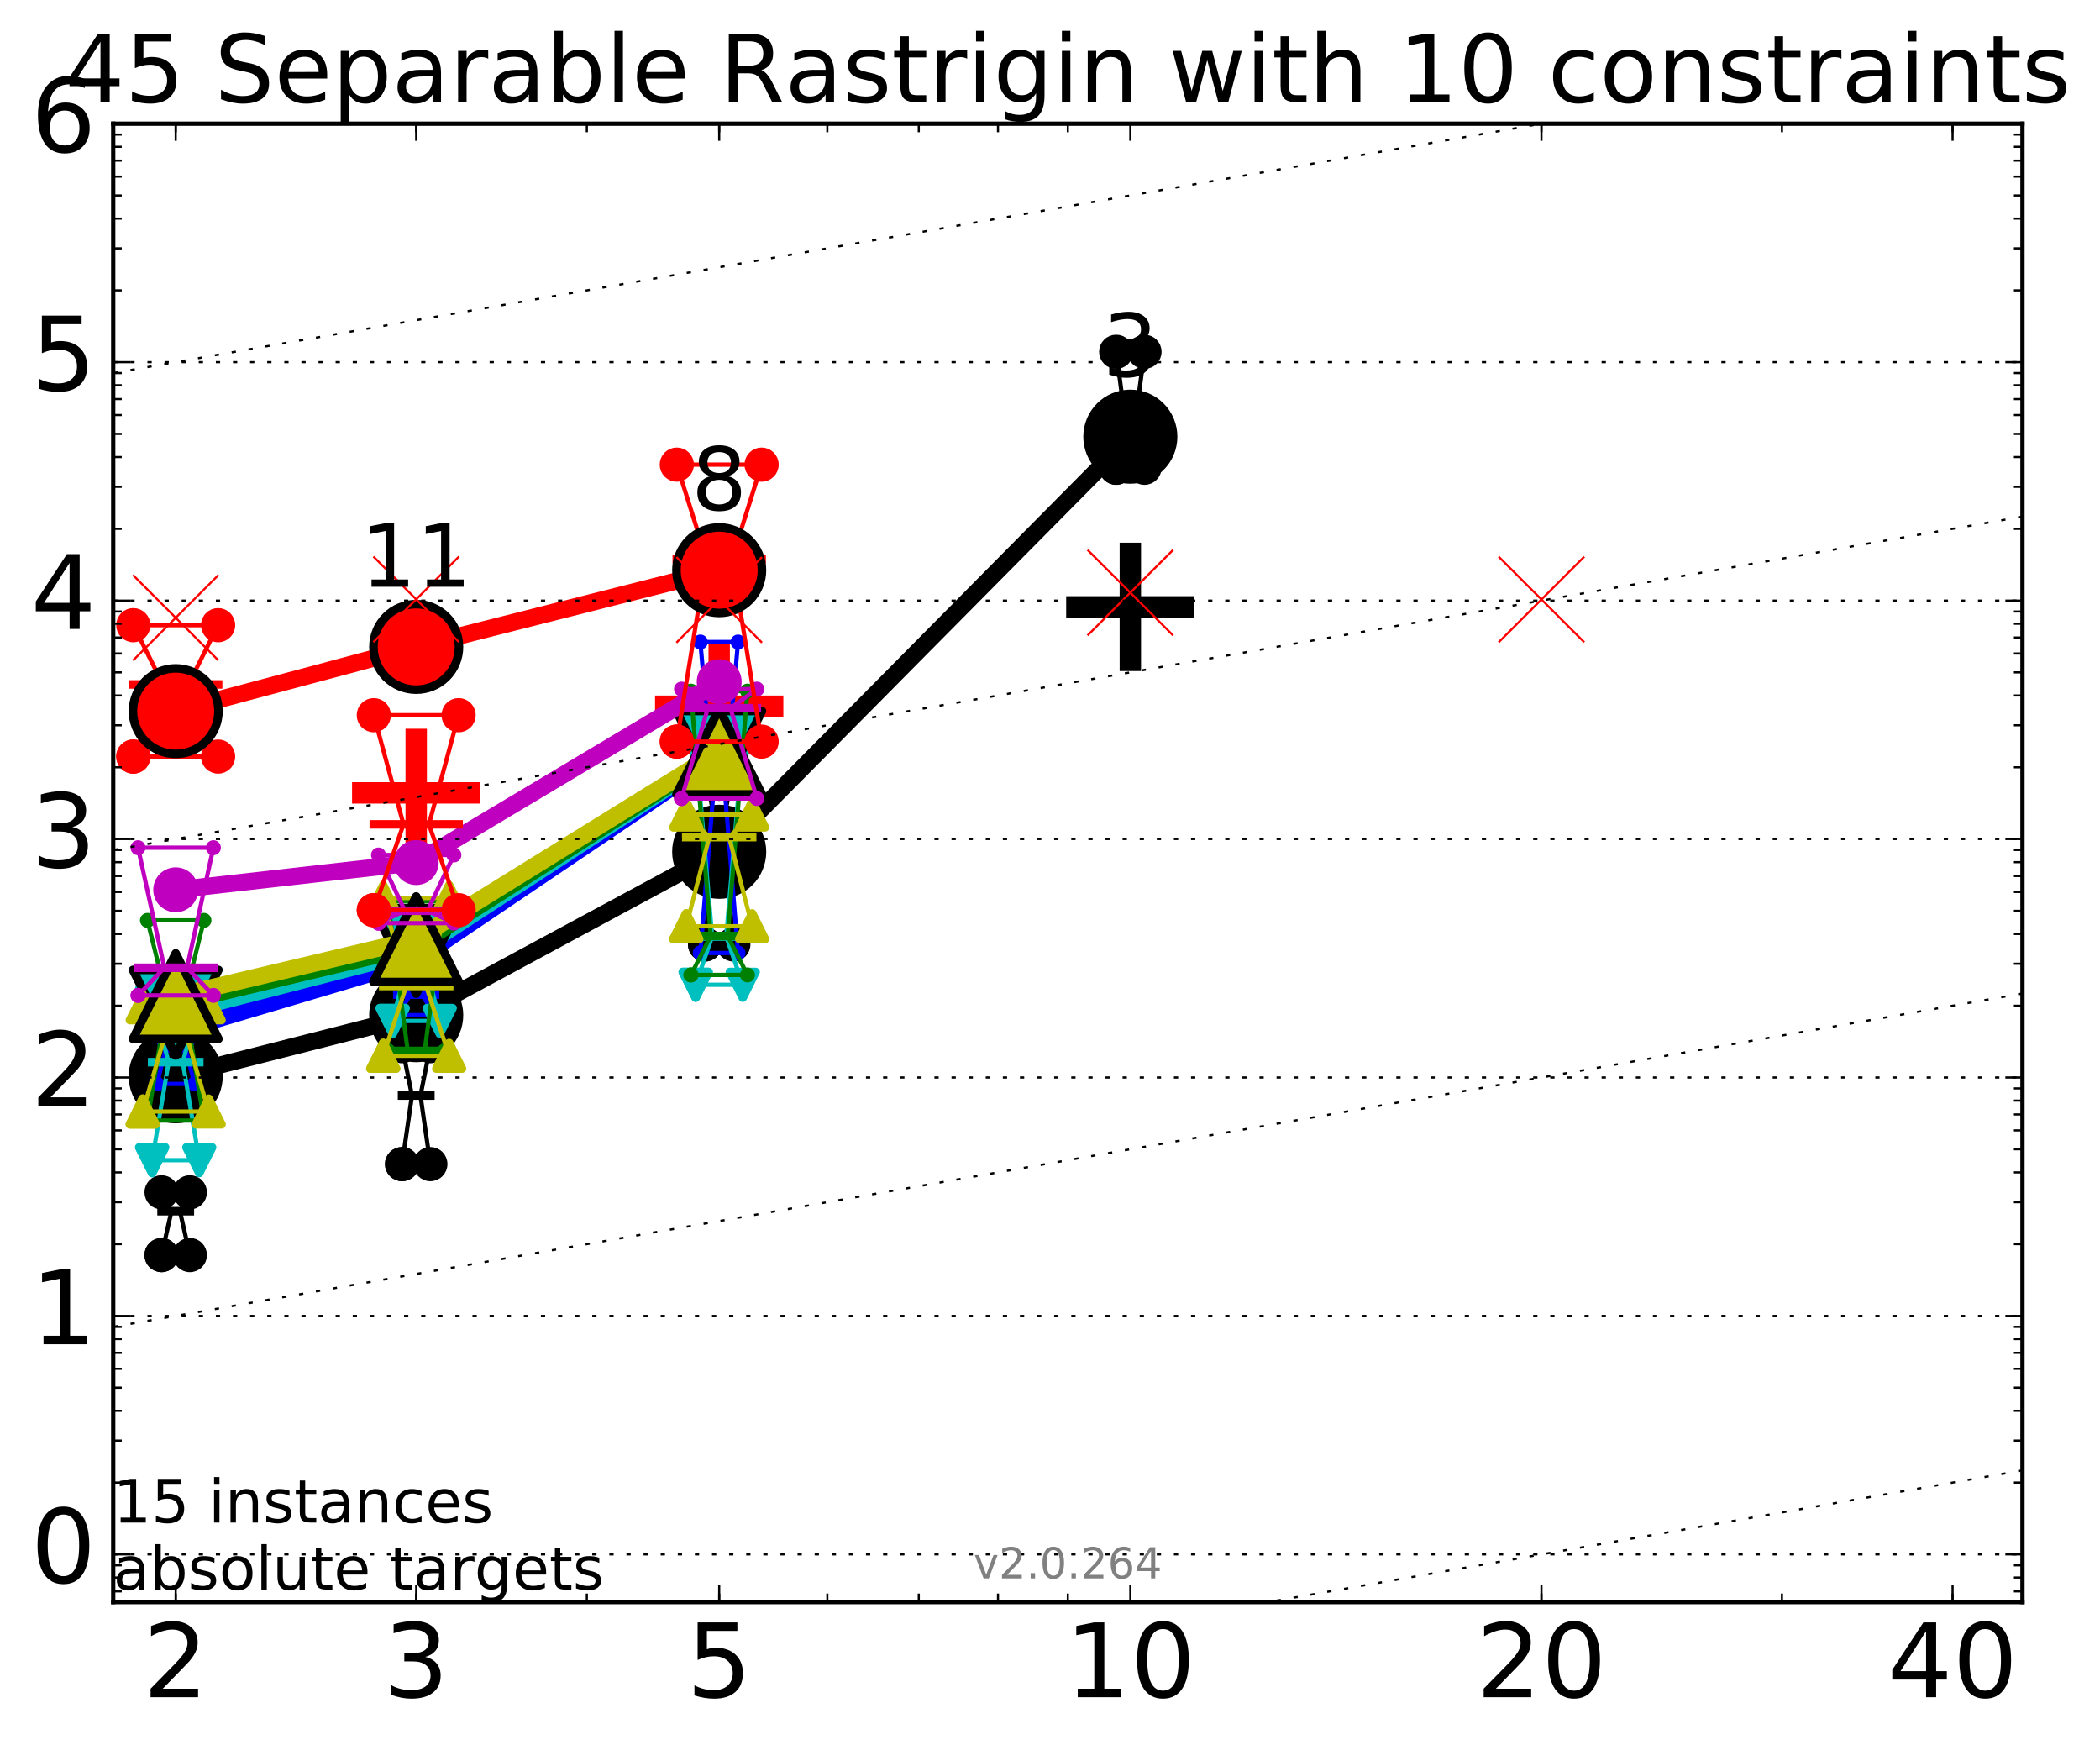 <?xml version="1.0" encoding="utf-8" standalone="no"?>
<!DOCTYPE svg PUBLIC "-//W3C//DTD SVG 1.1//EN"
  "http://www.w3.org/Graphics/SVG/1.1/DTD/svg11.dtd">
<!-- Created with matplotlib (http://matplotlib.org/) -->
<svg height="408pt" version="1.1" viewBox="0 0 491 408" width="491pt" xmlns="http://www.w3.org/2000/svg" xmlns:xlink="http://www.w3.org/1999/xlink">
 <defs>
  <style type="text/css">
*{stroke-linecap:butt;stroke-linejoin:round;stroke-miterlimit:100000;}
  </style>
 </defs>
 <g id="figure_1">
  <g id="patch_1">
   <path d="M 0 408.944 
L 491.364 408.944 
L 491.364 0 
L 0 0 
z
" style="fill:#ffffff;"/>
  </g>
  <g id="axes_1">
   <g id="patch_2">
    <path d="M 26.47 374.517 
L 472.87 374.517 
L 472.87 28.917 
L 26.47 28.917 
z
" style="fill:#ffffff;"/>
   </g>
   <g id="line2d_1">
    <defs>
     <path d="M -15 0 
L 15 0 
M 0 15 
L 0 -15 
" id="md05e547021" style="stroke:#000000;stroke-width:5.0;"/>
    </defs>
    <g clip-path="url(#p71390ebe2c)">
     <use style="stroke:#000000;stroke-width:5.0;" x="264.282" xlink:href="#md05e547021" y="141.867"/>
    </g>
   </g>
   <g id="line2d_2">
    <defs>
     <path d="M -15 0 
L 15 0 
M 0 15 
L 0 -15 
" id="m853b480ff3" style="stroke:#ff0000;stroke-width:5.0;"/>
    </defs>
    <g clip-path="url(#p71390ebe2c)">
     <use style="fill:#ff0000;stroke:#ff0000;stroke-width:5.0;" x="97.312" xlink:href="#m853b480ff3" y="185.351"/>
    </g>
   </g>
   <g id="line2d_3">
    <g clip-path="url(#p71390ebe2c)">
     <use style="fill:#ff0000;stroke:#ff0000;stroke-width:5.0;" x="168.155" xlink:href="#m853b480ff3" y="165.099"/>
    </g>
   </g>
   <g id="line2d_4">
    <path clip-path="url(#p71390ebe2c)" d="M 37.777 293.397 
L 40.09 283.137 
L 37.777 278.723 
L 44.386 278.723 
L 42.073 283.137 
L 44.386 293.397 
L 37.777 293.397 
" style="fill:none;stroke:#000000;stroke-linecap:square;"/>
   </g>
   <g id="line2d_5">
    <path clip-path="url(#p71390ebe2c)" d="M 37.777 293.397 
L 44.386 293.397 
L 44.386 278.723 
L 37.777 278.723 
L 37.777 293.397 
" style="fill:none;"/>
    <defs>
     <path d="M 0 3 
C 0.796 3 1.559 2.684 2.121 2.121 
C 2.684 1.559 3 0.796 3 0 
C 3 -0.796 2.684 -1.559 2.121 -2.121 
C 1.559 -2.684 0.796 -3 0 -3 
C -0.796 -3 -1.559 -2.684 -2.121 -2.121 
C -2.684 -1.559 -3 -0.796 -3 0 
C -3 0.796 -2.684 1.559 -2.121 2.121 
C -1.559 2.684 -0.796 3 0 3 
z
" id="m3ff5277da4" style="stroke:#000000;stroke-width:2.0;"/>
    </defs>
    <g clip-path="url(#p71390ebe2c)">
     <use style="stroke:#000000;stroke-width:2.0;" x="37.777" xlink:href="#m3ff5277da4" y="293.397"/>
     <use style="stroke:#000000;stroke-width:2.0;" x="44.386" xlink:href="#m3ff5277da4" y="293.397"/>
     <use style="stroke:#000000;stroke-width:2.0;" x="44.386" xlink:href="#m3ff5277da4" y="278.723"/>
     <use style="stroke:#000000;stroke-width:2.0;" x="37.777" xlink:href="#m3ff5277da4" y="278.723"/>
     <use style="stroke:#000000;stroke-width:2.0;" x="37.777" xlink:href="#m3ff5277da4" y="293.397"/>
    </g>
   </g>
   <g id="line2d_6">
    <path clip-path="url(#p71390ebe2c)" d="M 37.777 283.137 
L 44.386 283.137 
" style="fill:none;stroke:#000000;stroke-linecap:square;stroke-width:2.0;"/>
   </g>
   <g id="line2d_7">
    <path clip-path="url(#p71390ebe2c)" d="M 94.008 272.129 
L 96.321 256.105 
L 94.008 244.56 
L 100.617 244.56 
L 98.304 256.105 
L 100.617 272.129 
L 94.008 272.129 
" style="fill:none;stroke:#000000;stroke-linecap:square;"/>
   </g>
   <g id="line2d_8">
    <path clip-path="url(#p71390ebe2c)" d="M 94.008 272.129 
L 100.617 272.129 
L 100.617 244.56 
L 94.008 244.56 
L 94.008 272.129 
" style="fill:none;"/>
    <g clip-path="url(#p71390ebe2c)">
     <use style="stroke:#000000;stroke-width:2.0;" x="94.008" xlink:href="#m3ff5277da4" y="272.129"/>
     <use style="stroke:#000000;stroke-width:2.0;" x="100.617" xlink:href="#m3ff5277da4" y="272.129"/>
     <use style="stroke:#000000;stroke-width:2.0;" x="100.617" xlink:href="#m3ff5277da4" y="244.56"/>
     <use style="stroke:#000000;stroke-width:2.0;" x="94.008" xlink:href="#m3ff5277da4" y="244.56"/>
     <use style="stroke:#000000;stroke-width:2.0;" x="94.008" xlink:href="#m3ff5277da4" y="272.129"/>
    </g>
   </g>
   <g id="line2d_9">
    <path clip-path="url(#p71390ebe2c)" d="M 94.008 256.105 
L 100.617 256.105 
" style="fill:none;stroke:#000000;stroke-linecap:square;stroke-width:2.0;"/>
   </g>
   <g id="line2d_10">
    <path clip-path="url(#p71390ebe2c)" d="M 164.85 220.768 
L 167.163 192.375 
L 164.85 179.493 
L 171.459 179.493 
L 169.146 192.375 
L 171.459 220.768 
L 164.85 220.768 
" style="fill:none;stroke:#000000;stroke-linecap:square;"/>
   </g>
   <g id="line2d_11">
    <path clip-path="url(#p71390ebe2c)" d="M 164.85 220.768 
L 171.459 220.768 
L 171.459 179.493 
L 164.85 179.493 
L 164.85 220.768 
" style="fill:none;"/>
    <g clip-path="url(#p71390ebe2c)">
     <use style="stroke:#000000;stroke-width:2.0;" x="164.85" xlink:href="#m3ff5277da4" y="220.768"/>
     <use style="stroke:#000000;stroke-width:2.0;" x="171.459" xlink:href="#m3ff5277da4" y="220.768"/>
     <use style="stroke:#000000;stroke-width:2.0;" x="171.459" xlink:href="#m3ff5277da4" y="179.493"/>
     <use style="stroke:#000000;stroke-width:2.0;" x="164.85" xlink:href="#m3ff5277da4" y="179.493"/>
     <use style="stroke:#000000;stroke-width:2.0;" x="164.85" xlink:href="#m3ff5277da4" y="220.768"/>
    </g>
   </g>
   <g id="line2d_12">
    <path clip-path="url(#p71390ebe2c)" d="M 164.85 192.375 
L 171.459 192.375 
" style="fill:none;stroke:#000000;stroke-linecap:square;stroke-width:2.0;"/>
   </g>
   <g id="line2d_13">
    <path clip-path="url(#p71390ebe2c)" d="M 260.977 109.347 
L 263.29 99.78 
L 260.977 82.238 
L 267.586 82.238 
L 265.273 99.78 
L 267.586 109.347 
L 260.977 109.347 
" style="fill:none;stroke:#000000;stroke-linecap:square;"/>
   </g>
   <g id="line2d_14">
    <path clip-path="url(#p71390ebe2c)" d="M 260.977 109.347 
L 267.586 109.347 
L 267.586 82.238 
L 260.977 82.238 
L 260.977 109.347 
" style="fill:none;"/>
    <g clip-path="url(#p71390ebe2c)">
     <use style="stroke:#000000;stroke-width:2.0;" x="260.977" xlink:href="#m3ff5277da4" y="109.347"/>
     <use style="stroke:#000000;stroke-width:2.0;" x="267.586" xlink:href="#m3ff5277da4" y="109.347"/>
     <use style="stroke:#000000;stroke-width:2.0;" x="267.586" xlink:href="#m3ff5277da4" y="82.238"/>
     <use style="stroke:#000000;stroke-width:2.0;" x="260.977" xlink:href="#m3ff5277da4" y="82.238"/>
     <use style="stroke:#000000;stroke-width:2.0;" x="260.977" xlink:href="#m3ff5277da4" y="109.347"/>
    </g>
   </g>
   <g id="line2d_15">
    <path clip-path="url(#p71390ebe2c)" d="M 260.977 99.78 
L 267.586 99.78 
" style="fill:none;stroke:#000000;stroke-linecap:square;stroke-width:2.0;"/>
   </g>
   <g id="line2d_16">
    <path clip-path="url(#p71390ebe2c)" d="M 41.082 251.596 
L 97.312 237.311 
" style="fill:none;stroke:#000000;stroke-linecap:square;stroke-width:4.0;"/>
   </g>
   <g id="line2d_17">
    <path clip-path="url(#p71390ebe2c)" d="M 97.312 237.311 
L 168.155 199.118 
" style="fill:none;stroke:#000000;stroke-linecap:square;stroke-width:4.0;"/>
   </g>
   <g id="line2d_18">
    <path clip-path="url(#p71390ebe2c)" d="M 168.155 199.118 
L 264.282 102.084 
" style="fill:none;stroke:#000000;stroke-linecap:square;stroke-width:4.0;"/>
   </g>
   <g id="line2d_19">
    <path clip-path="url(#p71390ebe2c)" d="M 41.082 251.596 
L 97.312 237.311 
L 168.155 199.118 
L 264.282 102.084 
" style="fill:none;"/>
    <defs>
     <path d="M 0 10 
C 2.652 10 5.196 8.946 7.071 7.071 
C 8.946 5.196 10 2.652 10 0 
C 10 -2.652 8.946 -5.196 7.071 -7.071 
C 5.196 -8.946 2.652 -10 0 -10 
C -2.652 -10 -5.196 -8.946 -7.071 -7.071 
C -8.946 -5.196 -10 -2.652 -10 0 
C -10 2.652 -8.946 5.196 -7.071 7.071 
C -5.196 8.946 -2.652 10 0 10 
z
" id="m2ebe6b857b" style="stroke:#000000;stroke-width:2.0;"/>
    </defs>
    <g clip-path="url(#p71390ebe2c)">
     <use style="stroke:#000000;stroke-width:2.0;" x="41.082" xlink:href="#m2ebe6b857b" y="251.596"/>
     <use style="stroke:#000000;stroke-width:2.0;" x="97.312" xlink:href="#m2ebe6b857b" y="237.311"/>
     <use style="stroke:#000000;stroke-width:2.0;" x="168.155" xlink:href="#m2ebe6b857b" y="199.118"/>
     <use style="stroke:#000000;stroke-width:2.0;" x="264.282" xlink:href="#m2ebe6b857b" y="102.084"/>
    </g>
   </g>
   <g id="line2d_20">
    <path clip-path="url(#p71390ebe2c)" d="M 36.676 253.382 
L 39.76 241.275 
L 36.676 239.325 
L 45.488 239.325 
L 42.403 241.275 
L 45.488 253.382 
L 36.676 253.382 
" style="fill:none;stroke:#0000ff;stroke-linecap:square;"/>
   </g>
   <g id="line2d_21">
    <path clip-path="url(#p71390ebe2c)" d="M 36.676 253.382 
L 45.488 253.382 
L 45.488 239.325 
L 36.676 239.325 
L 36.676 253.382 
" style="fill:none;"/>
    <defs>
     <path d="M 0 1.5 
C 0.398 1.5 0.779 1.342 1.061 1.061 
C 1.342 0.779 1.5 0.398 1.5 0 
C 1.5 -0.398 1.342 -0.779 1.061 -1.061 
C 0.779 -1.342 0.398 -1.5 0 -1.5 
C -0.398 -1.5 -0.779 -1.342 -1.061 -1.061 
C -1.342 -0.779 -1.5 -0.398 -1.5 0 
C -1.5 0.398 -1.342 0.779 -1.061 1.061 
C -0.779 1.342 -0.398 1.5 0 1.5 
z
" id="m07113d639c" style="stroke:#0000ff;stroke-width:0.5;"/>
    </defs>
    <g clip-path="url(#p71390ebe2c)">
     <use style="fill:#0000ff;stroke:#0000ff;stroke-width:0.5;" x="36.676" xlink:href="#m07113d639c" y="253.382"/>
     <use style="fill:#0000ff;stroke:#0000ff;stroke-width:0.5;" x="45.488" xlink:href="#m07113d639c" y="253.382"/>
     <use style="fill:#0000ff;stroke:#0000ff;stroke-width:0.5;" x="45.488" xlink:href="#m07113d639c" y="239.325"/>
     <use style="fill:#0000ff;stroke:#0000ff;stroke-width:0.5;" x="36.676" xlink:href="#m07113d639c" y="239.325"/>
     <use style="fill:#0000ff;stroke:#0000ff;stroke-width:0.5;" x="36.676" xlink:href="#m07113d639c" y="253.382"/>
    </g>
   </g>
   <g id="line2d_22">
    <path clip-path="url(#p71390ebe2c)" d="M 36.676 241.275 
L 45.488 241.275 
" style="fill:none;stroke:#0000ff;stroke-linecap:square;stroke-width:2.0;"/>
   </g>
   <g id="line2d_23">
    <path clip-path="url(#p71390ebe2c)" d="M 92.906 237.299 
L 95.991 232.505 
L 92.906 225.235 
L 101.718 225.235 
L 98.634 232.505 
L 101.718 237.299 
L 92.906 237.299 
" style="fill:none;stroke:#0000ff;stroke-linecap:square;"/>
   </g>
   <g id="line2d_24">
    <path clip-path="url(#p71390ebe2c)" d="M 92.906 237.299 
L 101.718 237.299 
L 101.718 225.235 
L 92.906 225.235 
L 92.906 237.299 
" style="fill:none;"/>
    <g clip-path="url(#p71390ebe2c)">
     <use style="fill:#0000ff;stroke:#0000ff;stroke-width:0.5;" x="92.906" xlink:href="#m07113d639c" y="237.299"/>
     <use style="fill:#0000ff;stroke:#0000ff;stroke-width:0.5;" x="101.718" xlink:href="#m07113d639c" y="237.299"/>
     <use style="fill:#0000ff;stroke:#0000ff;stroke-width:0.5;" x="101.718" xlink:href="#m07113d639c" y="225.235"/>
     <use style="fill:#0000ff;stroke:#0000ff;stroke-width:0.5;" x="92.906" xlink:href="#m07113d639c" y="225.235"/>
     <use style="fill:#0000ff;stroke:#0000ff;stroke-width:0.5;" x="92.906" xlink:href="#m07113d639c" y="237.299"/>
    </g>
   </g>
   <g id="line2d_25">
    <path clip-path="url(#p71390ebe2c)" d="M 92.906 232.505 
L 101.718 232.505 
" style="fill:none;stroke:#0000ff;stroke-linecap:square;stroke-width:2.0;"/>
   </g>
   <g id="line2d_26">
    <path clip-path="url(#p71390ebe2c)" d="M 163.749 222.777 
L 166.833 184.849 
L 163.749 150.082 
L 172.561 150.082 
L 169.476 184.849 
L 172.561 222.777 
L 163.749 222.777 
" style="fill:none;stroke:#0000ff;stroke-linecap:square;"/>
   </g>
   <g id="line2d_27">
    <path clip-path="url(#p71390ebe2c)" d="M 163.749 222.777 
L 172.561 222.777 
L 172.561 150.082 
L 163.749 150.082 
L 163.749 222.777 
" style="fill:none;"/>
    <g clip-path="url(#p71390ebe2c)">
     <use style="fill:#0000ff;stroke:#0000ff;stroke-width:0.5;" x="163.749" xlink:href="#m07113d639c" y="222.777"/>
     <use style="fill:#0000ff;stroke:#0000ff;stroke-width:0.5;" x="172.561" xlink:href="#m07113d639c" y="222.777"/>
     <use style="fill:#0000ff;stroke:#0000ff;stroke-width:0.5;" x="172.561" xlink:href="#m07113d639c" y="150.082"/>
     <use style="fill:#0000ff;stroke:#0000ff;stroke-width:0.5;" x="163.749" xlink:href="#m07113d639c" y="150.082"/>
     <use style="fill:#0000ff;stroke:#0000ff;stroke-width:0.5;" x="163.749" xlink:href="#m07113d639c" y="222.777"/>
    </g>
   </g>
   <g id="line2d_28">
    <path clip-path="url(#p71390ebe2c)" d="M 163.749 184.849 
L 172.561 184.849 
" style="fill:none;stroke:#0000ff;stroke-linecap:square;stroke-width:2.0;"/>
   </g>
   <g id="line2d_29">
    <path clip-path="url(#p71390ebe2c)" d="M 41.082 241.098 
L 97.312 224.374 
" style="fill:none;stroke:#0000ff;stroke-linecap:square;stroke-width:4.0;"/>
   </g>
   <g id="line2d_30">
    <path clip-path="url(#p71390ebe2c)" d="M 97.312 224.374 
L 168.155 176.557 
" style="fill:none;stroke:#0000ff;stroke-linecap:square;stroke-width:4.0;"/>
   </g>
   <g id="line2d_31">
    <path clip-path="url(#p71390ebe2c)" d="M 41.082 241.098 
L 97.312 224.374 
L 168.155 176.557 
" style="fill:none;"/>
    <defs>
     <path d="M 0 5 
C 1.326 5 2.598 4.473 3.536 3.536 
C 4.473 2.598 5 1.326 5 0 
C 5 -1.326 4.473 -2.598 3.536 -3.536 
C 2.598 -4.473 1.326 -5 0 -5 
C -1.326 -5 -2.598 -4.473 -3.536 -3.536 
C -4.473 -2.598 -5 -1.326 -5 0 
C -5 1.326 -4.473 2.598 -3.536 3.536 
C -2.598 4.473 -1.326 5 0 5 
z
" id="m7b42631df2" style="stroke:#0000ff;stroke-width:0.5;"/>
    </defs>
    <g clip-path="url(#p71390ebe2c)">
     <use style="fill:#0000ff;stroke:#0000ff;stroke-width:0.5;" x="41.082" xlink:href="#m7b42631df2" y="241.098"/>
     <use style="fill:#0000ff;stroke:#0000ff;stroke-width:0.5;" x="97.312" xlink:href="#m7b42631df2" y="224.374"/>
     <use style="fill:#0000ff;stroke:#0000ff;stroke-width:0.5;" x="168.155" xlink:href="#m7b42631df2" y="176.557"/>
    </g>
   </g>
   <g id="line2d_32">
    <path clip-path="url(#p71390ebe2c)" d="M 35.574 271.215 
L 39.429 248.291 
L 35.574 234.039 
L 46.589 234.039 
L 42.734 248.291 
L 46.589 271.215 
L 35.574 271.215 
" style="fill:none;stroke:#00bfbf;stroke-linecap:square;"/>
   </g>
   <g id="line2d_33">
    <path clip-path="url(#p71390ebe2c)" d="M 35.574 271.215 
L 46.589 271.215 
L 46.589 234.039 
L 35.574 234.039 
L 35.574 271.215 
" style="fill:none;"/>
    <defs>
     <path d="M -0 3 
L 3 -3 
L -3 -3 
z
" id="mc88819679f" style="stroke:#00bfbf;stroke-linejoin:miter;stroke-width:2.0;"/>
    </defs>
    <g clip-path="url(#p71390ebe2c)">
     <use style="fill:#00bfbf;stroke:#00bfbf;stroke-linejoin:miter;stroke-width:2.0;" x="35.574" xlink:href="#mc88819679f" y="271.215"/>
     <use style="fill:#00bfbf;stroke:#00bfbf;stroke-linejoin:miter;stroke-width:2.0;" x="46.589" xlink:href="#mc88819679f" y="271.215"/>
     <use style="fill:#00bfbf;stroke:#00bfbf;stroke-linejoin:miter;stroke-width:2.0;" x="46.589" xlink:href="#mc88819679f" y="234.039"/>
     <use style="fill:#00bfbf;stroke:#00bfbf;stroke-linejoin:miter;stroke-width:2.0;" x="35.574" xlink:href="#mc88819679f" y="234.039"/>
     <use style="fill:#00bfbf;stroke:#00bfbf;stroke-linejoin:miter;stroke-width:2.0;" x="35.574" xlink:href="#mc88819679f" y="271.215"/>
    </g>
   </g>
   <g id="line2d_34">
    <path clip-path="url(#p71390ebe2c)" d="M 35.574 248.291 
L 46.589 248.291 
" style="fill:none;stroke:#00bfbf;stroke-linecap:square;stroke-width:2.0;"/>
   </g>
   <g id="line2d_35">
    <path clip-path="url(#p71390ebe2c)" d="M 91.805 238.662 
L 95.66 223.202 
L 91.805 216.536 
L 102.82 216.536 
L 98.965 223.202 
L 102.82 238.662 
L 91.805 238.662 
" style="fill:none;stroke:#00bfbf;stroke-linecap:square;"/>
   </g>
   <g id="line2d_36">
    <path clip-path="url(#p71390ebe2c)" d="M 91.805 238.662 
L 102.82 238.662 
L 102.82 216.536 
L 91.805 216.536 
L 91.805 238.662 
" style="fill:none;"/>
    <g clip-path="url(#p71390ebe2c)">
     <use style="fill:#00bfbf;stroke:#00bfbf;stroke-linejoin:miter;stroke-width:2.0;" x="91.805" xlink:href="#mc88819679f" y="238.662"/>
     <use style="fill:#00bfbf;stroke:#00bfbf;stroke-linejoin:miter;stroke-width:2.0;" x="102.82" xlink:href="#mc88819679f" y="238.662"/>
     <use style="fill:#00bfbf;stroke:#00bfbf;stroke-linejoin:miter;stroke-width:2.0;" x="102.82" xlink:href="#mc88819679f" y="216.536"/>
     <use style="fill:#00bfbf;stroke:#00bfbf;stroke-linejoin:miter;stroke-width:2.0;" x="91.805" xlink:href="#mc88819679f" y="216.536"/>
     <use style="fill:#00bfbf;stroke:#00bfbf;stroke-linejoin:miter;stroke-width:2.0;" x="91.805" xlink:href="#mc88819679f" y="238.662"/>
    </g>
   </g>
   <g id="line2d_37">
    <path clip-path="url(#p71390ebe2c)" d="M 91.805 223.202 
L 102.82 223.202 
" style="fill:none;stroke:#00bfbf;stroke-linecap:square;stroke-width:2.0;"/>
   </g>
   <g id="line2d_38">
    <path clip-path="url(#p71390ebe2c)" d="M 162.647 230.211 
L 166.502 218.937 
L 162.647 173.945 
L 173.662 173.945 
L 169.807 218.937 
L 173.662 230.211 
L 162.647 230.211 
" style="fill:none;stroke:#00bfbf;stroke-linecap:square;"/>
   </g>
   <g id="line2d_39">
    <path clip-path="url(#p71390ebe2c)" d="M 162.647 230.211 
L 173.662 230.211 
L 173.662 173.945 
L 162.647 173.945 
L 162.647 230.211 
" style="fill:none;"/>
    <g clip-path="url(#p71390ebe2c)">
     <use style="fill:#00bfbf;stroke:#00bfbf;stroke-linejoin:miter;stroke-width:2.0;" x="162.647" xlink:href="#mc88819679f" y="230.211"/>
     <use style="fill:#00bfbf;stroke:#00bfbf;stroke-linejoin:miter;stroke-width:2.0;" x="173.662" xlink:href="#mc88819679f" y="230.211"/>
     <use style="fill:#00bfbf;stroke:#00bfbf;stroke-linejoin:miter;stroke-width:2.0;" x="173.662" xlink:href="#mc88819679f" y="173.945"/>
     <use style="fill:#00bfbf;stroke:#00bfbf;stroke-linejoin:miter;stroke-width:2.0;" x="162.647" xlink:href="#mc88819679f" y="173.945"/>
     <use style="fill:#00bfbf;stroke:#00bfbf;stroke-linejoin:miter;stroke-width:2.0;" x="162.647" xlink:href="#mc88819679f" y="230.211"/>
    </g>
   </g>
   <g id="line2d_40">
    <path clip-path="url(#p71390ebe2c)" d="M 162.647 218.937 
L 173.662 218.937 
" style="fill:none;stroke:#00bfbf;stroke-linecap:square;stroke-width:2.0;"/>
   </g>
   <g id="line2d_41">
    <path clip-path="url(#p71390ebe2c)" d="M 41.082 236.731 
L 97.312 222.309 
" style="fill:none;stroke:#00bfbf;stroke-linecap:square;stroke-width:4.0;"/>
   </g>
   <g id="line2d_42">
    <path clip-path="url(#p71390ebe2c)" d="M 97.312 222.309 
L 168.155 176.22 
" style="fill:none;stroke:#00bfbf;stroke-linecap:square;stroke-width:4.0;"/>
   </g>
   <g id="line2d_43">
    <path clip-path="url(#p71390ebe2c)" d="M 41.082 236.731 
L 97.312 222.309 
L 168.155 176.22 
" style="fill:none;"/>
    <defs>
     <path d="M -0 10 
L 10 -10 
L -10 -10 
z
" id="m17d5e5026c" style="stroke:#000000;stroke-linejoin:miter;stroke-width:2.0;"/>
    </defs>
    <g clip-path="url(#p71390ebe2c)">
     <use style="fill:#00bfbf;stroke:#000000;stroke-linejoin:miter;stroke-width:2.0;" x="41.082" xlink:href="#m17d5e5026c" y="236.731"/>
     <use style="fill:#00bfbf;stroke:#000000;stroke-linejoin:miter;stroke-width:2.0;" x="97.312" xlink:href="#m17d5e5026c" y="222.309"/>
     <use style="fill:#00bfbf;stroke:#000000;stroke-linejoin:miter;stroke-width:2.0;" x="168.155" xlink:href="#m17d5e5026c" y="176.22"/>
    </g>
   </g>
   <g id="line2d_44">
    <path clip-path="url(#p71390ebe2c)" d="M 34.473 261.943 
L 39.099 233.751 
L 34.473 215.152 
L 47.691 215.152 
L 43.064 233.751 
L 47.691 261.943 
L 34.473 261.943 
" style="fill:none;stroke:#008000;stroke-linecap:square;"/>
   </g>
   <g id="line2d_45">
    <path clip-path="url(#p71390ebe2c)" d="M 34.473 261.943 
L 47.691 261.943 
L 47.691 215.152 
L 34.473 215.152 
L 34.473 261.943 
" style="fill:none;"/>
    <defs>
     <path d="M 0 1.5 
C 0.398 1.5 0.779 1.342 1.061 1.061 
C 1.342 0.779 1.5 0.398 1.5 0 
C 1.5 -0.398 1.342 -0.779 1.061 -1.061 
C 0.779 -1.342 0.398 -1.5 0 -1.5 
C -0.398 -1.5 -0.779 -1.342 -1.061 -1.061 
C -1.342 -0.779 -1.5 -0.398 -1.5 0 
C -1.5 0.398 -1.342 0.779 -1.061 1.061 
C -0.779 1.342 -0.398 1.5 0 1.5 
z
" id="m8232add312" style="stroke:#008000;stroke-width:0.5;"/>
    </defs>
    <g clip-path="url(#p71390ebe2c)">
     <use style="fill:#008000;stroke:#008000;stroke-width:0.5;" x="34.473" xlink:href="#m8232add312" y="261.943"/>
     <use style="fill:#008000;stroke:#008000;stroke-width:0.5;" x="47.691" xlink:href="#m8232add312" y="261.943"/>
     <use style="fill:#008000;stroke:#008000;stroke-width:0.5;" x="47.691" xlink:href="#m8232add312" y="215.152"/>
     <use style="fill:#008000;stroke:#008000;stroke-width:0.5;" x="34.473" xlink:href="#m8232add312" y="215.152"/>
     <use style="fill:#008000;stroke:#008000;stroke-width:0.5;" x="34.473" xlink:href="#m8232add312" y="261.943"/>
    </g>
   </g>
   <g id="line2d_46">
    <path clip-path="url(#p71390ebe2c)" d="M 34.473 233.751 
L 47.691 233.751 
" style="fill:none;stroke:#008000;stroke-linecap:square;stroke-width:2.0;"/>
   </g>
   <g id="line2d_47">
    <path clip-path="url(#p71390ebe2c)" d="M 90.703 245.657 
L 95.33 245.657 
L 90.703 210.703 
L 103.921 210.703 
L 99.295 245.657 
L 103.921 245.657 
L 90.703 245.657 
" style="fill:none;stroke:#008000;stroke-linecap:square;"/>
   </g>
   <g id="line2d_48">
    <path clip-path="url(#p71390ebe2c)" d="M 90.703 245.657 
L 103.921 245.657 
L 103.921 210.703 
L 90.703 210.703 
L 90.703 245.657 
" style="fill:none;"/>
    <g clip-path="url(#p71390ebe2c)">
     <use style="fill:#008000;stroke:#008000;stroke-width:0.5;" x="90.703" xlink:href="#m8232add312" y="245.657"/>
     <use style="fill:#008000;stroke:#008000;stroke-width:0.5;" x="103.921" xlink:href="#m8232add312" y="245.657"/>
     <use style="fill:#008000;stroke:#008000;stroke-width:0.5;" x="103.921" xlink:href="#m8232add312" y="210.703"/>
     <use style="fill:#008000;stroke:#008000;stroke-width:0.5;" x="90.703" xlink:href="#m8232add312" y="210.703"/>
     <use style="fill:#008000;stroke:#008000;stroke-width:0.5;" x="90.703" xlink:href="#m8232add312" y="245.657"/>
    </g>
   </g>
   <g id="line2d_49">
    <path clip-path="url(#p71390ebe2c)" d="M 90.703 245.657 
L 103.921 245.657 
" style="fill:none;stroke:#008000;stroke-linecap:square;stroke-width:2.0;"/>
   </g>
   <g id="line2d_50">
    <path clip-path="url(#p71390ebe2c)" d="M 161.546 227.911 
L 166.172 218.801 
L 161.546 161.556 
L 174.763 161.556 
L 170.137 218.801 
L 174.763 227.911 
L 161.546 227.911 
" style="fill:none;stroke:#008000;stroke-linecap:square;"/>
   </g>
   <g id="line2d_51">
    <path clip-path="url(#p71390ebe2c)" d="M 161.546 227.911 
L 174.763 227.911 
L 174.763 161.556 
L 161.546 161.556 
L 161.546 227.911 
" style="fill:none;"/>
    <g clip-path="url(#p71390ebe2c)">
     <use style="fill:#008000;stroke:#008000;stroke-width:0.5;" x="161.546" xlink:href="#m8232add312" y="227.911"/>
     <use style="fill:#008000;stroke:#008000;stroke-width:0.5;" x="174.763" xlink:href="#m8232add312" y="227.911"/>
     <use style="fill:#008000;stroke:#008000;stroke-width:0.5;" x="174.763" xlink:href="#m8232add312" y="161.556"/>
     <use style="fill:#008000;stroke:#008000;stroke-width:0.5;" x="161.546" xlink:href="#m8232add312" y="161.556"/>
     <use style="fill:#008000;stroke:#008000;stroke-width:0.5;" x="161.546" xlink:href="#m8232add312" y="227.911"/>
    </g>
   </g>
   <g id="line2d_52">
    <path clip-path="url(#p71390ebe2c)" d="M 161.546 218.801 
L 174.763 218.801 
" style="fill:none;stroke:#008000;stroke-linecap:square;stroke-width:2.0;"/>
   </g>
   <g id="line2d_53">
    <path clip-path="url(#p71390ebe2c)" d="M 41.082 234.452 
L 97.312 221.055 
" style="fill:none;stroke:#008000;stroke-linecap:square;stroke-width:4.0;"/>
   </g>
   <g id="line2d_54">
    <path clip-path="url(#p71390ebe2c)" d="M 97.312 221.055 
L 168.155 175.969 
" style="fill:none;stroke:#008000;stroke-linecap:square;stroke-width:4.0;"/>
   </g>
   <g id="line2d_55">
    <path clip-path="url(#p71390ebe2c)" d="M 41.082 234.452 
L 97.312 221.055 
L 168.155 175.969 
" style="fill:none;"/>
    <defs>
     <path d="M 0 5 
C 1.326 5 2.598 4.473 3.536 3.536 
C 4.473 2.598 5 1.326 5 0 
C 5 -1.326 4.473 -2.598 3.536 -3.536 
C 2.598 -4.473 1.326 -5 0 -5 
C -1.326 -5 -2.598 -4.473 -3.536 -3.536 
C -4.473 -2.598 -5 -1.326 -5 0 
C -5 1.326 -4.473 2.598 -3.536 3.536 
C -2.598 4.473 -1.326 5 0 5 
z
" id="md501740d92" style="stroke:#008000;stroke-width:0.5;"/>
    </defs>
    <g clip-path="url(#p71390ebe2c)">
     <use style="fill:#008000;stroke:#008000;stroke-width:0.5;" x="41.082" xlink:href="#md501740d92" y="234.452"/>
     <use style="fill:#008000;stroke:#008000;stroke-width:0.5;" x="97.312" xlink:href="#md501740d92" y="221.055"/>
     <use style="fill:#008000;stroke:#008000;stroke-width:0.5;" x="168.155" xlink:href="#md501740d92" y="175.969"/>
    </g>
   </g>
   <g id="line2d_56">
    <path clip-path="url(#p71390ebe2c)" d="M 33.371 259.837 
L 38.768 241.353 
L 33.371 235.47 
L 48.792 235.47 
L 43.395 241.353 
L 48.792 259.837 
L 33.371 259.837 
" style="fill:none;stroke:#bfbf00;stroke-linecap:square;"/>
   </g>
   <g id="line2d_57">
    <path clip-path="url(#p71390ebe2c)" d="M 33.371 259.837 
L 48.792 259.837 
L 48.792 235.47 
L 33.371 235.47 
L 33.371 259.837 
" style="fill:none;"/>
    <defs>
     <path d="M 0 -3 
L -3 3 
L 3 3 
z
" id="mddb42e1687" style="stroke:#bfbf00;stroke-linejoin:miter;stroke-width:2.0;"/>
    </defs>
    <g clip-path="url(#p71390ebe2c)">
     <use style="fill:#bfbf00;stroke:#bfbf00;stroke-linejoin:miter;stroke-width:2.0;" x="33.371" xlink:href="#mddb42e1687" y="259.837"/>
     <use style="fill:#bfbf00;stroke:#bfbf00;stroke-linejoin:miter;stroke-width:2.0;" x="48.792" xlink:href="#mddb42e1687" y="259.837"/>
     <use style="fill:#bfbf00;stroke:#bfbf00;stroke-linejoin:miter;stroke-width:2.0;" x="48.792" xlink:href="#mddb42e1687" y="235.47"/>
     <use style="fill:#bfbf00;stroke:#bfbf00;stroke-linejoin:miter;stroke-width:2.0;" x="33.371" xlink:href="#mddb42e1687" y="235.47"/>
     <use style="fill:#bfbf00;stroke:#bfbf00;stroke-linejoin:miter;stroke-width:2.0;" x="33.371" xlink:href="#mddb42e1687" y="259.837"/>
    </g>
   </g>
   <g id="line2d_58">
    <path clip-path="url(#p71390ebe2c)" d="M 33.371 241.353 
L 48.792 241.353 
" style="fill:none;stroke:#bfbf00;stroke-linecap:square;stroke-width:2.0;"/>
   </g>
   <g id="line2d_59">
    <path clip-path="url(#p71390ebe2c)" d="M 89.602 246.807 
L 94.999 230.49 
L 89.602 209.921 
L 105.023 209.921 
L 99.625 230.49 
L 105.023 246.807 
L 89.602 246.807 
" style="fill:none;stroke:#bfbf00;stroke-linecap:square;"/>
   </g>
   <g id="line2d_60">
    <path clip-path="url(#p71390ebe2c)" d="M 89.602 246.807 
L 105.023 246.807 
L 105.023 209.921 
L 89.602 209.921 
L 89.602 246.807 
" style="fill:none;"/>
    <g clip-path="url(#p71390ebe2c)">
     <use style="fill:#bfbf00;stroke:#bfbf00;stroke-linejoin:miter;stroke-width:2.0;" x="89.602" xlink:href="#mddb42e1687" y="246.807"/>
     <use style="fill:#bfbf00;stroke:#bfbf00;stroke-linejoin:miter;stroke-width:2.0;" x="105.023" xlink:href="#mddb42e1687" y="246.807"/>
     <use style="fill:#bfbf00;stroke:#bfbf00;stroke-linejoin:miter;stroke-width:2.0;" x="105.023" xlink:href="#mddb42e1687" y="209.921"/>
     <use style="fill:#bfbf00;stroke:#bfbf00;stroke-linejoin:miter;stroke-width:2.0;" x="89.602" xlink:href="#mddb42e1687" y="209.921"/>
     <use style="fill:#bfbf00;stroke:#bfbf00;stroke-linejoin:miter;stroke-width:2.0;" x="89.602" xlink:href="#mddb42e1687" y="246.807"/>
    </g>
   </g>
   <g id="line2d_61">
    <path clip-path="url(#p71390ebe2c)" d="M 89.602 230.49 
L 105.023 230.49 
" style="fill:none;stroke:#bfbf00;stroke-linecap:square;stroke-width:2.0;"/>
   </g>
   <g id="line2d_62">
    <path clip-path="url(#p71390ebe2c)" d="M 160.444 216.529 
L 165.841 195.687 
L 160.444 190.41 
L 175.865 190.41 
L 170.468 195.687 
L 175.865 216.529 
L 160.444 216.529 
" style="fill:none;stroke:#bfbf00;stroke-linecap:square;"/>
   </g>
   <g id="line2d_63">
    <path clip-path="url(#p71390ebe2c)" d="M 160.444 216.529 
L 175.865 216.529 
L 175.865 190.41 
L 160.444 190.41 
L 160.444 216.529 
" style="fill:none;"/>
    <g clip-path="url(#p71390ebe2c)">
     <use style="fill:#bfbf00;stroke:#bfbf00;stroke-linejoin:miter;stroke-width:2.0;" x="160.444" xlink:href="#mddb42e1687" y="216.529"/>
     <use style="fill:#bfbf00;stroke:#bfbf00;stroke-linejoin:miter;stroke-width:2.0;" x="175.865" xlink:href="#mddb42e1687" y="216.529"/>
     <use style="fill:#bfbf00;stroke:#bfbf00;stroke-linejoin:miter;stroke-width:2.0;" x="175.865" xlink:href="#mddb42e1687" y="190.41"/>
     <use style="fill:#bfbf00;stroke:#bfbf00;stroke-linejoin:miter;stroke-width:2.0;" x="160.444" xlink:href="#mddb42e1687" y="190.41"/>
     <use style="fill:#bfbf00;stroke:#bfbf00;stroke-linejoin:miter;stroke-width:2.0;" x="160.444" xlink:href="#mddb42e1687" y="216.529"/>
    </g>
   </g>
   <g id="line2d_64">
    <path clip-path="url(#p71390ebe2c)" d="M 160.444 195.687 
L 175.865 195.687 
" style="fill:none;stroke:#bfbf00;stroke-linecap:square;stroke-width:2.0;"/>
   </g>
   <g id="line2d_65">
    <path clip-path="url(#p71390ebe2c)" d="M 41.082 232.856 
L 97.312 219.555 
" style="fill:none;stroke:#bfbf00;stroke-linecap:square;stroke-width:4.0;"/>
   </g>
   <g id="line2d_66">
    <path clip-path="url(#p71390ebe2c)" d="M 97.312 219.555 
L 168.155 175.689 
" style="fill:none;stroke:#bfbf00;stroke-linecap:square;stroke-width:4.0;"/>
   </g>
   <g id="line2d_67">
    <path clip-path="url(#p71390ebe2c)" d="M 41.082 232.856 
L 97.312 219.555 
L 168.155 175.689 
" style="fill:none;"/>
    <defs>
     <path d="M 0 -10 
L -10 10 
L 10 10 
z
" id="m2688e7ed41" style="stroke:#000000;stroke-linejoin:miter;stroke-width:2.0;"/>
    </defs>
    <g clip-path="url(#p71390ebe2c)">
     <use style="fill:#bfbf00;stroke:#000000;stroke-linejoin:miter;stroke-width:2.0;" x="41.082" xlink:href="#m2688e7ed41" y="232.856"/>
     <use style="fill:#bfbf00;stroke:#000000;stroke-linejoin:miter;stroke-width:2.0;" x="97.312" xlink:href="#m2688e7ed41" y="219.555"/>
     <use style="fill:#bfbf00;stroke:#000000;stroke-linejoin:miter;stroke-width:2.0;" x="168.155" xlink:href="#m2688e7ed41" y="175.689"/>
    </g>
   </g>
   <g id="line2d_68">
    <path clip-path="url(#p71390ebe2c)" d="M 32.27 232.687 
L 38.438 226.235 
L 32.27 198.161 
L 49.893 198.161 
L 43.725 226.235 
L 49.893 232.687 
L 32.27 232.687 
" style="fill:none;stroke:#bf00bf;stroke-linecap:square;"/>
   </g>
   <g id="line2d_69">
    <path clip-path="url(#p71390ebe2c)" d="M 32.27 232.687 
L 49.893 232.687 
L 49.893 198.161 
L 32.27 198.161 
L 32.27 232.687 
" style="fill:none;"/>
    <defs>
     <path d="M 0 1.5 
C 0.398 1.5 0.779 1.342 1.061 1.061 
C 1.342 0.779 1.5 0.398 1.5 0 
C 1.5 -0.398 1.342 -0.779 1.061 -1.061 
C 0.779 -1.342 0.398 -1.5 0 -1.5 
C -0.398 -1.5 -0.779 -1.342 -1.061 -1.061 
C -1.342 -0.779 -1.5 -0.398 -1.5 0 
C -1.5 0.398 -1.342 0.779 -1.061 1.061 
C -0.779 1.342 -0.398 1.5 0 1.5 
z
" id="mf4e64bf6e1" style="stroke:#bf00bf;stroke-width:0.5;"/>
    </defs>
    <g clip-path="url(#p71390ebe2c)">
     <use style="fill:#bf00bf;stroke:#bf00bf;stroke-width:0.5;" x="32.27" xlink:href="#mf4e64bf6e1" y="232.687"/>
     <use style="fill:#bf00bf;stroke:#bf00bf;stroke-width:0.5;" x="49.893" xlink:href="#mf4e64bf6e1" y="232.687"/>
     <use style="fill:#bf00bf;stroke:#bf00bf;stroke-width:0.5;" x="49.893" xlink:href="#mf4e64bf6e1" y="198.161"/>
     <use style="fill:#bf00bf;stroke:#bf00bf;stroke-width:0.5;" x="32.27" xlink:href="#mf4e64bf6e1" y="198.161"/>
     <use style="fill:#bf00bf;stroke:#bf00bf;stroke-width:0.5;" x="32.27" xlink:href="#mf4e64bf6e1" y="232.687"/>
    </g>
   </g>
   <g id="line2d_70">
    <path clip-path="url(#p71390ebe2c)" d="M 32.27 226.235 
L 49.893 226.235 
" style="fill:none;stroke:#bf00bf;stroke-linecap:square;stroke-width:2.0;"/>
   </g>
   <g id="line2d_71">
    <path clip-path="url(#p71390ebe2c)" d="M 88.5 215.798 
L 94.669 212.906 
L 88.5 199.869 
L 106.124 199.869 
L 99.956 212.906 
L 106.124 215.798 
L 88.5 215.798 
" style="fill:none;stroke:#bf00bf;stroke-linecap:square;"/>
   </g>
   <g id="line2d_72">
    <path clip-path="url(#p71390ebe2c)" d="M 88.5 215.798 
L 106.124 215.798 
L 106.124 199.869 
L 88.5 199.869 
L 88.5 215.798 
" style="fill:none;"/>
    <g clip-path="url(#p71390ebe2c)">
     <use style="fill:#bf00bf;stroke:#bf00bf;stroke-width:0.5;" x="88.5" xlink:href="#mf4e64bf6e1" y="215.798"/>
     <use style="fill:#bf00bf;stroke:#bf00bf;stroke-width:0.5;" x="106.124" xlink:href="#mf4e64bf6e1" y="215.798"/>
     <use style="fill:#bf00bf;stroke:#bf00bf;stroke-width:0.5;" x="106.124" xlink:href="#mf4e64bf6e1" y="199.869"/>
     <use style="fill:#bf00bf;stroke:#bf00bf;stroke-width:0.5;" x="88.5" xlink:href="#mf4e64bf6e1" y="199.869"/>
     <use style="fill:#bf00bf;stroke:#bf00bf;stroke-width:0.5;" x="88.5" xlink:href="#mf4e64bf6e1" y="215.798"/>
    </g>
   </g>
   <g id="line2d_73">
    <path clip-path="url(#p71390ebe2c)" d="M 88.5 212.906 
L 106.124 212.906 
" style="fill:none;stroke:#bf00bf;stroke-linecap:square;stroke-width:2.0;"/>
   </g>
   <g id="line2d_74">
    <path clip-path="url(#p71390ebe2c)" d="M 159.343 186.665 
L 165.511 165.539 
L 159.343 161.087 
L 176.966 161.087 
L 170.798 165.539 
L 176.966 186.665 
L 159.343 186.665 
" style="fill:none;stroke:#bf00bf;stroke-linecap:square;"/>
   </g>
   <g id="line2d_75">
    <path clip-path="url(#p71390ebe2c)" d="M 159.343 186.665 
L 176.966 186.665 
L 176.966 161.087 
L 159.343 161.087 
L 159.343 186.665 
" style="fill:none;"/>
    <g clip-path="url(#p71390ebe2c)">
     <use style="fill:#bf00bf;stroke:#bf00bf;stroke-width:0.5;" x="159.343" xlink:href="#mf4e64bf6e1" y="186.665"/>
     <use style="fill:#bf00bf;stroke:#bf00bf;stroke-width:0.5;" x="176.966" xlink:href="#mf4e64bf6e1" y="186.665"/>
     <use style="fill:#bf00bf;stroke:#bf00bf;stroke-width:0.5;" x="176.966" xlink:href="#mf4e64bf6e1" y="161.087"/>
     <use style="fill:#bf00bf;stroke:#bf00bf;stroke-width:0.5;" x="159.343" xlink:href="#mf4e64bf6e1" y="161.087"/>
     <use style="fill:#bf00bf;stroke:#bf00bf;stroke-width:0.5;" x="159.343" xlink:href="#mf4e64bf6e1" y="186.665"/>
    </g>
   </g>
   <g id="line2d_76">
    <path clip-path="url(#p71390ebe2c)" d="M 159.343 165.539 
L 176.966 165.539 
" style="fill:none;stroke:#bf00bf;stroke-linecap:square;stroke-width:2.0;"/>
   </g>
   <g id="line2d_77">
    <path clip-path="url(#p71390ebe2c)" d="M 41.082 208.006 
L 97.312 201.639 
" style="fill:none;stroke:#bf00bf;stroke-linecap:square;stroke-width:4.0;"/>
   </g>
   <g id="line2d_78">
    <path clip-path="url(#p71390ebe2c)" d="M 97.312 201.639 
L 168.155 159.362 
" style="fill:none;stroke:#bf00bf;stroke-linecap:square;stroke-width:4.0;"/>
   </g>
   <g id="line2d_79">
    <path clip-path="url(#p71390ebe2c)" d="M 41.082 208.006 
L 97.312 201.639 
L 168.155 159.362 
" style="fill:none;"/>
    <defs>
     <path d="M 0 5 
C 1.326 5 2.598 4.473 3.536 3.536 
C 4.473 2.598 5 1.326 5 0 
C 5 -1.326 4.473 -2.598 3.536 -3.536 
C 2.598 -4.473 1.326 -5 0 -5 
C -1.326 -5 -2.598 -4.473 -3.536 -3.536 
C -4.473 -2.598 -5 -1.326 -5 0 
C -5 1.326 -4.473 2.598 -3.536 3.536 
C -2.598 4.473 -1.326 5 0 5 
z
" id="m33beca742b" style="stroke:#bf00bf;stroke-width:0.5;"/>
    </defs>
    <g clip-path="url(#p71390ebe2c)">
     <use style="fill:#bf00bf;stroke:#bf00bf;stroke-width:0.5;" x="41.082" xlink:href="#m33beca742b" y="208.006"/>
     <use style="fill:#bf00bf;stroke:#bf00bf;stroke-width:0.5;" x="97.312" xlink:href="#m33beca742b" y="201.639"/>
     <use style="fill:#bf00bf;stroke:#bf00bf;stroke-width:0.5;" x="168.155" xlink:href="#m33beca742b" y="159.362"/>
    </g>
   </g>
   <g id="line2d_80">
    <path clip-path="url(#p71390ebe2c)" d="M 31.168 176.858 
L 38.108 160.002 
L 31.168 146.144 
L 50.995 146.144 
L 44.056 160.002 
L 50.995 176.858 
L 31.168 176.858 
" style="fill:none;stroke:#ff0000;stroke-linecap:square;"/>
   </g>
   <g id="line2d_81">
    <path clip-path="url(#p71390ebe2c)" d="M 31.168 176.858 
L 50.995 176.858 
L 50.995 146.144 
L 31.168 146.144 
L 31.168 176.858 
" style="fill:none;"/>
    <defs>
     <path d="M 0 3 
C 0.796 3 1.559 2.684 2.121 2.121 
C 2.684 1.559 3 0.796 3 0 
C 3 -0.796 2.684 -1.559 2.121 -2.121 
C 1.559 -2.684 0.796 -3 0 -3 
C -0.796 -3 -1.559 -2.684 -2.121 -2.121 
C -2.684 -1.559 -3 -0.796 -3 0 
C -3 0.796 -2.684 1.559 -2.121 2.121 
C -1.559 2.684 -0.796 3 0 3 
z
" id="m1f15e37287" style="stroke:#ff0000;stroke-width:2.0;"/>
    </defs>
    <g clip-path="url(#p71390ebe2c)">
     <use style="fill:#ff0000;stroke:#ff0000;stroke-width:2.0;" x="31.168" xlink:href="#m1f15e37287" y="176.858"/>
     <use style="fill:#ff0000;stroke:#ff0000;stroke-width:2.0;" x="50.995" xlink:href="#m1f15e37287" y="176.858"/>
     <use style="fill:#ff0000;stroke:#ff0000;stroke-width:2.0;" x="50.995" xlink:href="#m1f15e37287" y="146.144"/>
     <use style="fill:#ff0000;stroke:#ff0000;stroke-width:2.0;" x="31.168" xlink:href="#m1f15e37287" y="146.144"/>
     <use style="fill:#ff0000;stroke:#ff0000;stroke-width:2.0;" x="31.168" xlink:href="#m1f15e37287" y="176.858"/>
    </g>
   </g>
   <g id="line2d_82">
    <path clip-path="url(#p71390ebe2c)" d="M 31.168 160.002 
L 50.995 160.002 
" style="fill:none;stroke:#ff0000;stroke-linecap:square;stroke-width:2.0;"/>
   </g>
   <g id="line2d_83">
    <path clip-path="url(#p71390ebe2c)" d="M 87.399 212.762 
L 94.338 192.706 
L 87.399 167.186 
L 107.226 167.186 
L 100.286 192.706 
L 107.226 212.762 
L 87.399 212.762 
" style="fill:none;stroke:#ff0000;stroke-linecap:square;"/>
   </g>
   <g id="line2d_84">
    <path clip-path="url(#p71390ebe2c)" d="M 87.399 212.762 
L 107.226 212.762 
L 107.226 167.186 
L 87.399 167.186 
L 87.399 212.762 
" style="fill:none;"/>
    <g clip-path="url(#p71390ebe2c)">
     <use style="fill:#ff0000;stroke:#ff0000;stroke-width:2.0;" x="87.399" xlink:href="#m1f15e37287" y="212.762"/>
     <use style="fill:#ff0000;stroke:#ff0000;stroke-width:2.0;" x="107.226" xlink:href="#m1f15e37287" y="212.762"/>
     <use style="fill:#ff0000;stroke:#ff0000;stroke-width:2.0;" x="107.226" xlink:href="#m1f15e37287" y="167.186"/>
     <use style="fill:#ff0000;stroke:#ff0000;stroke-width:2.0;" x="87.399" xlink:href="#m1f15e37287" y="167.186"/>
     <use style="fill:#ff0000;stroke:#ff0000;stroke-width:2.0;" x="87.399" xlink:href="#m1f15e37287" y="212.762"/>
    </g>
   </g>
   <g id="line2d_85">
    <path clip-path="url(#p71390ebe2c)" d="M 87.399 192.706 
L 107.226 192.706 
" style="fill:none;stroke:#ff0000;stroke-linecap:square;stroke-width:2.0;"/>
   </g>
   <g id="line2d_86">
    <path clip-path="url(#p71390ebe2c)" d="M 158.241 173.364 
L 165.181 130.711 
L 158.241 108.616 
L 178.068 108.616 
L 171.129 130.711 
L 178.068 173.364 
L 158.241 173.364 
" style="fill:none;stroke:#ff0000;stroke-linecap:square;"/>
   </g>
   <g id="line2d_87">
    <path clip-path="url(#p71390ebe2c)" d="M 158.241 173.364 
L 178.068 173.364 
L 178.068 108.616 
L 158.241 108.616 
L 158.241 173.364 
" style="fill:none;"/>
    <g clip-path="url(#p71390ebe2c)">
     <use style="fill:#ff0000;stroke:#ff0000;stroke-width:2.0;" x="158.241" xlink:href="#m1f15e37287" y="173.364"/>
     <use style="fill:#ff0000;stroke:#ff0000;stroke-width:2.0;" x="178.068" xlink:href="#m1f15e37287" y="173.364"/>
     <use style="fill:#ff0000;stroke:#ff0000;stroke-width:2.0;" x="178.068" xlink:href="#m1f15e37287" y="108.616"/>
     <use style="fill:#ff0000;stroke:#ff0000;stroke-width:2.0;" x="158.241" xlink:href="#m1f15e37287" y="108.616"/>
     <use style="fill:#ff0000;stroke:#ff0000;stroke-width:2.0;" x="158.241" xlink:href="#m1f15e37287" y="173.364"/>
    </g>
   </g>
   <g id="line2d_88">
    <path clip-path="url(#p71390ebe2c)" d="M 158.241 130.711 
L 178.068 130.711 
" style="fill:none;stroke:#ff0000;stroke-linecap:square;stroke-width:2.0;"/>
   </g>
   <g id="line2d_89">
    <path clip-path="url(#p71390ebe2c)" d="M 41.082 166.242 
L 97.312 151.221 
" style="fill:none;stroke:#ff0000;stroke-linecap:square;stroke-width:4.0;"/>
   </g>
   <g id="line2d_90">
    <path clip-path="url(#p71390ebe2c)" d="M 97.312 151.221 
L 168.155 133.288 
" style="fill:none;stroke:#ff0000;stroke-linecap:square;stroke-width:4.0;"/>
   </g>
   <g id="line2d_91">
    <path clip-path="url(#p71390ebe2c)" d="M 41.082 166.242 
L 97.312 151.221 
L 168.155 133.288 
" style="fill:none;"/>
    <defs>
     <path d="M 0 10 
C 2.652 10 5.196 8.946 7.071 7.071 
C 8.946 5.196 10 2.652 10 0 
C 10 -2.652 8.946 -5.196 7.071 -7.071 
C 5.196 -8.946 2.652 -10 0 -10 
C -2.652 -10 -5.196 -8.946 -7.071 -7.071 
C -8.946 -5.196 -10 -2.652 -10 0 
C -10 2.652 -8.946 5.196 -7.071 7.071 
C -5.196 8.946 -2.652 10 0 10 
z
" id="m4cc35183fa" style="stroke:#000000;stroke-width:2.0;"/>
    </defs>
    <g clip-path="url(#p71390ebe2c)">
     <use style="fill:#ff0000;stroke:#000000;stroke-width:2.0;" x="41.082" xlink:href="#m4cc35183fa" y="166.242"/>
     <use style="fill:#ff0000;stroke:#000000;stroke-width:2.0;" x="97.312" xlink:href="#m4cc35183fa" y="151.221"/>
     <use style="fill:#ff0000;stroke:#000000;stroke-width:2.0;" x="168.155" xlink:href="#m4cc35183fa" y="133.288"/>
    </g>
   </g>
   <g id="line2d_92"/>
   <g id="line2d_93"/>
   <g id="line2d_94"/>
   <g id="line2d_95"/>
   <g id="line2d_96"/>
   <g id="line2d_97"/>
   <g id="line2d_98"/>
   <g id="line2d_99">
    <defs>
     <path d="M -10 10 
L 10 -10 
M -10 -10 
L 10 10 
" id="m0f55080326" style="stroke:#ff0000;stroke-width:0.5;"/>
    </defs>
    <g clip-path="url(#p71390ebe2c)">
     <use style="fill:#ff0000;stroke:#ff0000;stroke-width:0.5;" x="41.082" xlink:href="#m0f55080326" y="144.412"/>
     <use style="fill:#ff0000;stroke:#ff0000;stroke-width:0.5;" x="97.312" xlink:href="#m0f55080326" y="140.101"/>
     <use style="fill:#ff0000;stroke:#ff0000;stroke-width:0.5;" x="168.155" xlink:href="#m0f55080326" y="140.224"/>
     <use style="fill:#ff0000;stroke:#ff0000;stroke-width:0.5;" x="264.282" xlink:href="#m0f55080326" y="138.543"/>
     <use style="fill:#ff0000;stroke:#ff0000;stroke-width:0.5;" x="360.409" xlink:href="#m0f55080326" y="140.135"/>
    </g>
   </g>
   <g id="line2d_100">
    <path clip-path="url(#p71390ebe2c)" d="M 93.591 409.944 
L 492.364 340.334 
" style="fill:none;stroke:#000000;stroke-dasharray:1,3;stroke-dashoffset:0.0;stroke-width:0.5;"/>
   </g>
   <g id="line2d_101">
    <path clip-path="url(#p71390ebe2c)" d="M -1 314.972 
L 492.364 228.85 
" style="fill:none;stroke:#000000;stroke-dasharray:1,3;stroke-dashoffset:0.0;stroke-width:0.5;"/>
   </g>
   <g id="line2d_102">
    <path clip-path="url(#p71390ebe2c)" d="M -1 203.488 
L 492.364 117.366 
" style="fill:none;stroke:#000000;stroke-dasharray:1,3;stroke-dashoffset:0.0;stroke-width:0.5;"/>
   </g>
   <g id="line2d_103">
    <path clip-path="url(#p71390ebe2c)" d="M -1 92.004 
L 492.364 5.882 
" style="fill:none;stroke:#000000;stroke-dasharray:1,3;stroke-dashoffset:0.0;stroke-width:0.5;"/>
   </g>
   <g id="line2d_104">
    <path clip-path="url(#p71390ebe2c)" style="fill:none;stroke:#000000;stroke-dasharray:1,3;stroke-dashoffset:0.0;stroke-width:0.5;"/>
   </g>
   <g id="patch_3">
    <path d="M 26.47 28.917 
L 472.87 28.917 
" style="fill:none;stroke:#000000;stroke-linecap:square;stroke-linejoin:miter;"/>
   </g>
   <g id="patch_4">
    <path d="M 472.87 374.517 
L 472.87 28.917 
" style="fill:none;stroke:#000000;stroke-linecap:square;stroke-linejoin:miter;"/>
   </g>
   <g id="patch_5">
    <path d="M 26.47 374.517 
L 472.87 374.517 
" style="fill:none;stroke:#000000;stroke-linecap:square;stroke-linejoin:miter;"/>
   </g>
   <g id="patch_6">
    <path d="M 26.47 374.517 
L 26.47 28.917 
" style="fill:none;stroke:#000000;stroke-linecap:square;stroke-linejoin:miter;"/>
   </g>
   <g id="matplotlib.axis_1">
    <g id="xtick_1">
     <g id="line2d_105">
      <defs>
       <path d="M 0 0 
L 0 -4 
" id="mcabeb62446" style="stroke:#000000;stroke-width:0.5;"/>
      </defs>
      <g>
       <use style="stroke:#000000;stroke-width:0.5;" x="41.082" xlink:href="#mcabeb62446" y="374.517"/>
      </g>
     </g>
     <g id="line2d_106">
      <defs>
       <path d="M 0 0 
L 0 4 
" id="m78ab163661" style="stroke:#000000;stroke-width:0.5;"/>
      </defs>
      <g>
       <use style="stroke:#000000;stroke-width:0.5;" x="41.082" xlink:href="#m78ab163661" y="28.917"/>
      </g>
     </g>
     <g id="text_1">
      <!-- 2 -->
      <defs>
       <path d="M 19.188 8.297 
L 53.609 8.297 
L 53.609 0 
L 7.328 0 
L 7.328 8.297 
Q 12.938 14.109 22.625 23.891 
Q 32.328 33.688 34.812 36.531 
Q 39.547 41.844 41.422 45.531 
Q 43.312 49.219 43.312 52.781 
Q 43.312 58.594 39.234 62.25 
Q 35.156 65.922 28.609 65.922 
Q 23.969 65.922 18.812 64.312 
Q 13.672 62.703 7.812 59.422 
L 7.812 69.391 
Q 13.766 71.781 18.938 73 
Q 24.125 74.219 28.422 74.219 
Q 39.75 74.219 46.484 68.547 
Q 53.219 62.891 53.219 53.422 
Q 53.219 48.922 51.531 44.891 
Q 49.859 40.875 45.406 35.406 
Q 44.188 33.984 37.641 27.219 
Q 31.109 20.453 19.188 8.297 
" id="BitstreamVeraSans-Roman-32"/>
      </defs>
      <g transform="translate(33.447 396.753)scale(0.24 -0.24)">
       <use xlink:href="#BitstreamVeraSans-Roman-32"/>
      </g>
     </g>
    </g>
    <g id="xtick_2">
     <g id="line2d_107">
      <g>
       <use style="stroke:#000000;stroke-width:0.5;" x="97.312" xlink:href="#mcabeb62446" y="374.517"/>
      </g>
     </g>
     <g id="line2d_108">
      <g>
       <use style="stroke:#000000;stroke-width:0.5;" x="97.312" xlink:href="#m78ab163661" y="28.917"/>
      </g>
     </g>
     <g id="text_2">
      <!-- 3 -->
      <defs>
       <path d="M 40.578 39.312 
Q 47.656 37.797 51.625 33 
Q 55.609 28.219 55.609 21.188 
Q 55.609 10.406 48.188 4.484 
Q 40.766 -1.422 27.094 -1.422 
Q 22.516 -1.422 17.656 -0.516 
Q 12.797 0.391 7.625 2.203 
L 7.625 11.719 
Q 11.719 9.328 16.594 8.109 
Q 21.484 6.891 26.812 6.891 
Q 36.078 6.891 40.938 10.547 
Q 45.797 14.203 45.797 21.188 
Q 45.797 27.641 41.281 31.266 
Q 36.766 34.906 28.719 34.906 
L 20.219 34.906 
L 20.219 43.016 
L 29.109 43.016 
Q 36.375 43.016 40.234 45.922 
Q 44.094 48.828 44.094 54.297 
Q 44.094 59.906 40.109 62.906 
Q 36.141 65.922 28.719 65.922 
Q 24.656 65.922 20.016 65.031 
Q 15.375 64.156 9.812 62.312 
L 9.812 71.094 
Q 15.438 72.656 20.344 73.438 
Q 25.25 74.219 29.594 74.219 
Q 40.828 74.219 47.359 69.109 
Q 53.906 64.016 53.906 55.328 
Q 53.906 49.266 50.438 45.094 
Q 46.969 40.922 40.578 39.312 
" id="BitstreamVeraSans-Roman-33"/>
      </defs>
      <g transform="translate(89.677 396.753)scale(0.24 -0.24)">
       <use xlink:href="#BitstreamVeraSans-Roman-33"/>
      </g>
     </g>
    </g>
    <g id="xtick_3">
     <g id="line2d_109">
      <g>
       <use style="stroke:#000000;stroke-width:0.5;" x="168.155" xlink:href="#mcabeb62446" y="374.517"/>
      </g>
     </g>
     <g id="line2d_110">
      <g>
       <use style="stroke:#000000;stroke-width:0.5;" x="168.155" xlink:href="#m78ab163661" y="28.917"/>
      </g>
     </g>
     <g id="text_3">
      <!-- 5 -->
      <defs>
       <path d="M 10.797 72.906 
L 49.516 72.906 
L 49.516 64.594 
L 19.828 64.594 
L 19.828 46.734 
Q 21.969 47.469 24.109 47.828 
Q 26.266 48.188 28.422 48.188 
Q 40.625 48.188 47.75 41.5 
Q 54.891 34.812 54.891 23.391 
Q 54.891 11.625 47.562 5.094 
Q 40.234 -1.422 26.906 -1.422 
Q 22.312 -1.422 17.547 -0.641 
Q 12.797 0.141 7.719 1.703 
L 7.719 11.625 
Q 12.109 9.234 16.797 8.062 
Q 21.484 6.891 26.703 6.891 
Q 35.156 6.891 40.078 11.328 
Q 45.016 15.766 45.016 23.391 
Q 45.016 31 40.078 35.438 
Q 35.156 39.891 26.703 39.891 
Q 22.75 39.891 18.812 39.016 
Q 14.891 38.141 10.797 36.281 
z
" id="BitstreamVeraSans-Roman-35"/>
      </defs>
      <g transform="translate(160.52 396.753)scale(0.24 -0.24)">
       <use xlink:href="#BitstreamVeraSans-Roman-35"/>
      </g>
     </g>
    </g>
    <g id="xtick_4">
     <g id="line2d_111">
      <g>
       <use style="stroke:#000000;stroke-width:0.5;" x="264.282" xlink:href="#mcabeb62446" y="374.517"/>
      </g>
     </g>
     <g id="line2d_112">
      <g>
       <use style="stroke:#000000;stroke-width:0.5;" x="264.282" xlink:href="#m78ab163661" y="28.917"/>
      </g>
     </g>
     <g id="text_4">
      <!-- 10 -->
      <defs>
       <path d="M 31.781 66.406 
Q 24.172 66.406 20.328 58.906 
Q 16.5 51.422 16.5 36.375 
Q 16.5 21.391 20.328 13.891 
Q 24.172 6.391 31.781 6.391 
Q 39.453 6.391 43.281 13.891 
Q 47.125 21.391 47.125 36.375 
Q 47.125 51.422 43.281 58.906 
Q 39.453 66.406 31.781 66.406 
M 31.781 74.219 
Q 44.047 74.219 50.516 64.516 
Q 56.984 54.828 56.984 36.375 
Q 56.984 17.969 50.516 8.266 
Q 44.047 -1.422 31.781 -1.422 
Q 19.531 -1.422 13.062 8.266 
Q 6.594 17.969 6.594 36.375 
Q 6.594 54.828 13.062 64.516 
Q 19.531 74.219 31.781 74.219 
" id="BitstreamVeraSans-Roman-30"/>
       <path d="M 12.406 8.297 
L 28.516 8.297 
L 28.516 63.922 
L 10.984 60.406 
L 10.984 69.391 
L 28.422 72.906 
L 38.281 72.906 
L 38.281 8.297 
L 54.391 8.297 
L 54.391 0 
L 12.406 0 
z
" id="BitstreamVeraSans-Roman-31"/>
      </defs>
      <g transform="translate(249.012 396.753)scale(0.24 -0.24)">
       <use xlink:href="#BitstreamVeraSans-Roman-31"/>
       <use x="63.623" xlink:href="#BitstreamVeraSans-Roman-30"/>
      </g>
     </g>
    </g>
    <g id="xtick_5">
     <g id="line2d_113">
      <g>
       <use style="stroke:#000000;stroke-width:0.5;" x="360.409" xlink:href="#mcabeb62446" y="374.517"/>
      </g>
     </g>
     <g id="line2d_114">
      <g>
       <use style="stroke:#000000;stroke-width:0.5;" x="360.409" xlink:href="#m78ab163661" y="28.917"/>
      </g>
     </g>
     <g id="text_5">
      <!-- 20 -->
      <g transform="translate(345.139 396.753)scale(0.24 -0.24)">
       <use xlink:href="#BitstreamVeraSans-Roman-32"/>
       <use x="63.623" xlink:href="#BitstreamVeraSans-Roman-30"/>
      </g>
     </g>
    </g>
    <g id="xtick_6">
     <g id="line2d_115">
      <g>
       <use style="stroke:#000000;stroke-width:0.5;" x="456.536" xlink:href="#mcabeb62446" y="374.517"/>
      </g>
     </g>
     <g id="line2d_116">
      <g>
       <use style="stroke:#000000;stroke-width:0.5;" x="456.536" xlink:href="#m78ab163661" y="28.917"/>
      </g>
     </g>
     <g id="text_6">
      <!-- 40 -->
      <defs>
       <path d="M 37.797 64.312 
L 12.891 25.391 
L 37.797 25.391 
z
M 35.203 72.906 
L 47.609 72.906 
L 47.609 25.391 
L 58.016 25.391 
L 58.016 17.188 
L 47.609 17.188 
L 47.609 0 
L 37.797 0 
L 37.797 17.188 
L 4.891 17.188 
L 4.891 26.703 
z
" id="BitstreamVeraSans-Roman-34"/>
      </defs>
      <g transform="translate(441.266 396.753)scale(0.24 -0.24)">
       <use xlink:href="#BitstreamVeraSans-Roman-34"/>
       <use x="63.623" xlink:href="#BitstreamVeraSans-Roman-30"/>
      </g>
     </g>
    </g>
    <g id="xtick_7">
     <g id="line2d_117">
      <defs>
       <path d="M 0 0 
L 0 -2 
" id="m06763c07fa" style="stroke:#000000;stroke-width:0.5;"/>
      </defs>
      <g>
       <use style="stroke:#000000;stroke-width:0.5;" x="41.082" xlink:href="#m06763c07fa" y="374.517"/>
      </g>
     </g>
     <g id="line2d_118">
      <defs>
       <path d="M 0 0 
L 0 2 
" id="m51281983c1" style="stroke:#000000;stroke-width:0.5;"/>
      </defs>
      <g>
       <use style="stroke:#000000;stroke-width:0.5;" x="41.082" xlink:href="#m51281983c1" y="28.917"/>
      </g>
     </g>
    </g>
    <g id="xtick_8">
     <g id="line2d_119">
      <g>
       <use style="stroke:#000000;stroke-width:0.5;" x="97.312" xlink:href="#m06763c07fa" y="374.517"/>
      </g>
     </g>
     <g id="line2d_120">
      <g>
       <use style="stroke:#000000;stroke-width:0.5;" x="97.312" xlink:href="#m51281983c1" y="28.917"/>
      </g>
     </g>
    </g>
    <g id="xtick_9">
     <g id="line2d_121">
      <g>
       <use style="stroke:#000000;stroke-width:0.5;" x="137.209" xlink:href="#m06763c07fa" y="374.517"/>
      </g>
     </g>
     <g id="line2d_122">
      <g>
       <use style="stroke:#000000;stroke-width:0.5;" x="137.209" xlink:href="#m51281983c1" y="28.917"/>
      </g>
     </g>
    </g>
    <g id="xtick_10">
     <g id="line2d_123">
      <g>
       <use style="stroke:#000000;stroke-width:0.5;" x="168.155" xlink:href="#m06763c07fa" y="374.517"/>
      </g>
     </g>
     <g id="line2d_124">
      <g>
       <use style="stroke:#000000;stroke-width:0.5;" x="168.155" xlink:href="#m51281983c1" y="28.917"/>
      </g>
     </g>
    </g>
    <g id="xtick_11">
     <g id="line2d_125">
      <g>
       <use style="stroke:#000000;stroke-width:0.5;" x="193.439" xlink:href="#m06763c07fa" y="374.517"/>
      </g>
     </g>
     <g id="line2d_126">
      <g>
       <use style="stroke:#000000;stroke-width:0.5;" x="193.439" xlink:href="#m51281983c1" y="28.917"/>
      </g>
     </g>
    </g>
    <g id="xtick_12">
     <g id="line2d_127">
      <g>
       <use style="stroke:#000000;stroke-width:0.5;" x="214.817" xlink:href="#m06763c07fa" y="374.517"/>
      </g>
     </g>
     <g id="line2d_128">
      <g>
       <use style="stroke:#000000;stroke-width:0.5;" x="214.817" xlink:href="#m51281983c1" y="28.917"/>
      </g>
     </g>
    </g>
    <g id="xtick_13">
     <g id="line2d_129">
      <g>
       <use style="stroke:#000000;stroke-width:0.5;" x="233.336" xlink:href="#m06763c07fa" y="374.517"/>
      </g>
     </g>
     <g id="line2d_130">
      <g>
       <use style="stroke:#000000;stroke-width:0.5;" x="233.336" xlink:href="#m51281983c1" y="28.917"/>
      </g>
     </g>
    </g>
    <g id="xtick_14">
     <g id="line2d_131">
      <g>
       <use style="stroke:#000000;stroke-width:0.5;" x="249.67" xlink:href="#m06763c07fa" y="374.517"/>
      </g>
     </g>
     <g id="line2d_132">
      <g>
       <use style="stroke:#000000;stroke-width:0.5;" x="249.67" xlink:href="#m51281983c1" y="28.917"/>
      </g>
     </g>
    </g>
    <g id="xtick_15">
     <g id="line2d_133">
      <g>
       <use style="stroke:#000000;stroke-width:0.5;" x="360.409" xlink:href="#m06763c07fa" y="374.517"/>
      </g>
     </g>
     <g id="line2d_134">
      <g>
       <use style="stroke:#000000;stroke-width:0.5;" x="360.409" xlink:href="#m51281983c1" y="28.917"/>
      </g>
     </g>
    </g>
    <g id="xtick_16">
     <g id="line2d_135">
      <g>
       <use style="stroke:#000000;stroke-width:0.5;" x="416.639" xlink:href="#m06763c07fa" y="374.517"/>
      </g>
     </g>
     <g id="line2d_136">
      <g>
       <use style="stroke:#000000;stroke-width:0.5;" x="416.639" xlink:href="#m51281983c1" y="28.917"/>
      </g>
     </g>
    </g>
    <g id="xtick_17">
     <g id="line2d_137">
      <g>
       <use style="stroke:#000000;stroke-width:0.5;" x="456.536" xlink:href="#m06763c07fa" y="374.517"/>
      </g>
     </g>
     <g id="line2d_138">
      <g>
       <use style="stroke:#000000;stroke-width:0.5;" x="456.536" xlink:href="#m51281983c1" y="28.917"/>
      </g>
     </g>
    </g>
   </g>
   <g id="matplotlib.axis_2">
    <g id="ytick_1">
     <g id="line2d_139">
      <path clip-path="url(#p71390ebe2c)" d="M 26.47 363.368 
L 472.87 363.368 
" style="fill:none;stroke:#000000;stroke-dasharray:1,3;stroke-dashoffset:0.0;stroke-width:0.5;"/>
     </g>
     <g id="line2d_140">
      <defs>
       <path d="M 0 0 
L 4 0 
" id="m1033300f66" style="stroke:#000000;stroke-width:0.5;"/>
      </defs>
      <g>
       <use style="stroke:#000000;stroke-width:0.5;" x="26.47" xlink:href="#m1033300f66" y="363.368"/>
      </g>
     </g>
     <g id="line2d_141">
      <defs>
       <path d="M 0 0 
L -4 0 
" id="m11f60afbbb" style="stroke:#000000;stroke-width:0.5;"/>
      </defs>
      <g>
       <use style="stroke:#000000;stroke-width:0.5;" x="472.87" xlink:href="#m11f60afbbb" y="363.368"/>
      </g>
     </g>
     <g id="text_7">
      <!-- 0 -->
      <g transform="translate(7.2 369.991)scale(0.24 -0.24)">
       <use xlink:href="#BitstreamVeraSans-Roman-30"/>
      </g>
     </g>
    </g>
    <g id="ytick_2">
     <g id="line2d_142">
      <path clip-path="url(#p71390ebe2c)" d="M 26.47 307.626 
L 472.87 307.626 
" style="fill:none;stroke:#000000;stroke-dasharray:1,3;stroke-dashoffset:0.0;stroke-width:0.5;"/>
     </g>
     <g id="line2d_143">
      <g>
       <use style="stroke:#000000;stroke-width:0.5;" x="26.47" xlink:href="#m1033300f66" y="307.626"/>
      </g>
     </g>
     <g id="line2d_144">
      <g>
       <use style="stroke:#000000;stroke-width:0.5;" x="472.87" xlink:href="#m11f60afbbb" y="307.626"/>
      </g>
     </g>
     <g id="text_8">
      <!-- 1 -->
      <g transform="translate(7.2 314.249)scale(0.24 -0.24)">
       <use xlink:href="#BitstreamVeraSans-Roman-31"/>
      </g>
     </g>
    </g>
    <g id="ytick_3">
     <g id="line2d_145">
      <path clip-path="url(#p71390ebe2c)" d="M 26.47 251.884 
L 472.87 251.884 
" style="fill:none;stroke:#000000;stroke-dasharray:1,3;stroke-dashoffset:0.0;stroke-width:0.5;"/>
     </g>
     <g id="line2d_146">
      <g>
       <use style="stroke:#000000;stroke-width:0.5;" x="26.47" xlink:href="#m1033300f66" y="251.884"/>
      </g>
     </g>
     <g id="line2d_147">
      <g>
       <use style="stroke:#000000;stroke-width:0.5;" x="472.87" xlink:href="#m11f60afbbb" y="251.884"/>
      </g>
     </g>
     <g id="text_9">
      <!-- 2 -->
      <g transform="translate(7.2 258.507)scale(0.24 -0.24)">
       <use xlink:href="#BitstreamVeraSans-Roman-32"/>
      </g>
     </g>
    </g>
    <g id="ytick_4">
     <g id="line2d_148">
      <path clip-path="url(#p71390ebe2c)" d="M 26.47 196.142 
L 472.87 196.142 
" style="fill:none;stroke:#000000;stroke-dasharray:1,3;stroke-dashoffset:0.0;stroke-width:0.5;"/>
     </g>
     <g id="line2d_149">
      <g>
       <use style="stroke:#000000;stroke-width:0.5;" x="26.47" xlink:href="#m1033300f66" y="196.142"/>
      </g>
     </g>
     <g id="line2d_150">
      <g>
       <use style="stroke:#000000;stroke-width:0.5;" x="472.87" xlink:href="#m11f60afbbb" y="196.142"/>
      </g>
     </g>
     <g id="text_10">
      <!-- 3 -->
      <g transform="translate(7.2 202.765)scale(0.24 -0.24)">
       <use xlink:href="#BitstreamVeraSans-Roman-33"/>
      </g>
     </g>
    </g>
    <g id="ytick_5">
     <g id="line2d_151">
      <path clip-path="url(#p71390ebe2c)" d="M 26.47 140.4 
L 472.87 140.4 
" style="fill:none;stroke:#000000;stroke-dasharray:1,3;stroke-dashoffset:0.0;stroke-width:0.5;"/>
     </g>
     <g id="line2d_152">
      <g>
       <use style="stroke:#000000;stroke-width:0.5;" x="26.47" xlink:href="#m1033300f66" y="140.4"/>
      </g>
     </g>
     <g id="line2d_153">
      <g>
       <use style="stroke:#000000;stroke-width:0.5;" x="472.87" xlink:href="#m11f60afbbb" y="140.4"/>
      </g>
     </g>
     <g id="text_11">
      <!-- 4 -->
      <g transform="translate(7.2 147.023)scale(0.24 -0.24)">
       <use xlink:href="#BitstreamVeraSans-Roman-34"/>
      </g>
     </g>
    </g>
    <g id="ytick_6">
     <g id="line2d_154">
      <path clip-path="url(#p71390ebe2c)" d="M 26.47 84.659 
L 472.87 84.659 
" style="fill:none;stroke:#000000;stroke-dasharray:1,3;stroke-dashoffset:0.0;stroke-width:0.5;"/>
     </g>
     <g id="line2d_155">
      <g>
       <use style="stroke:#000000;stroke-width:0.5;" x="26.47" xlink:href="#m1033300f66" y="84.659"/>
      </g>
     </g>
     <g id="line2d_156">
      <g>
       <use style="stroke:#000000;stroke-width:0.5;" x="472.87" xlink:href="#m11f60afbbb" y="84.659"/>
      </g>
     </g>
     <g id="text_12">
      <!-- 5 -->
      <g transform="translate(7.2 91.281)scale(0.24 -0.24)">
       <use xlink:href="#BitstreamVeraSans-Roman-35"/>
      </g>
     </g>
    </g>
    <g id="ytick_7">
     <g id="line2d_157">
      <path clip-path="url(#p71390ebe2c)" d="M 26.47 28.917 
L 472.87 28.917 
" style="fill:none;stroke:#000000;stroke-dasharray:1,3;stroke-dashoffset:0.0;stroke-width:0.5;"/>
     </g>
     <g id="line2d_158">
      <g>
       <use style="stroke:#000000;stroke-width:0.5;" x="26.47" xlink:href="#m1033300f66" y="28.917"/>
      </g>
     </g>
     <g id="line2d_159">
      <g>
       <use style="stroke:#000000;stroke-width:0.5;" x="472.87" xlink:href="#m11f60afbbb" y="28.917"/>
      </g>
     </g>
     <g id="text_13">
      <!-- 6 -->
      <defs>
       <path d="M 33.016 40.375 
Q 26.375 40.375 22.484 35.828 
Q 18.609 31.297 18.609 23.391 
Q 18.609 15.531 22.484 10.953 
Q 26.375 6.391 33.016 6.391 
Q 39.656 6.391 43.531 10.953 
Q 47.406 15.531 47.406 23.391 
Q 47.406 31.297 43.531 35.828 
Q 39.656 40.375 33.016 40.375 
M 52.594 71.297 
L 52.594 62.312 
Q 48.875 64.062 45.094 64.984 
Q 41.312 65.922 37.594 65.922 
Q 27.828 65.922 22.672 59.328 
Q 17.531 52.734 16.797 39.406 
Q 19.672 43.656 24.016 45.922 
Q 28.375 48.188 33.594 48.188 
Q 44.578 48.188 50.953 41.516 
Q 57.328 34.859 57.328 23.391 
Q 57.328 12.156 50.688 5.359 
Q 44.047 -1.422 33.016 -1.422 
Q 20.359 -1.422 13.672 8.266 
Q 6.984 17.969 6.984 36.375 
Q 6.984 53.656 15.188 63.938 
Q 23.391 74.219 37.203 74.219 
Q 40.922 74.219 44.703 73.484 
Q 48.484 72.75 52.594 71.297 
" id="BitstreamVeraSans-Roman-36"/>
      </defs>
      <g transform="translate(7.2 35.539)scale(0.24 -0.24)">
       <use xlink:href="#BitstreamVeraSans-Roman-36"/>
      </g>
     </g>
    </g>
    <g id="ytick_8">
     <g id="line2d_160">
      <defs>
       <path d="M 0 0 
L 2 0 
" id="maa019df1ad" style="stroke:#000000;stroke-width:0.5;"/>
      </defs>
      <g>
       <use style="stroke:#000000;stroke-width:0.5;" x="26.47" xlink:href="#maa019df1ad" y="372.003"/>
      </g>
     </g>
     <g id="line2d_161">
      <defs>
       <path d="M 0 0 
L -2 0 
" id="md2018bc3a3" style="stroke:#000000;stroke-width:0.5;"/>
      </defs>
      <g>
       <use style="stroke:#000000;stroke-width:0.5;" x="472.87" xlink:href="#md2018bc3a3" y="372.003"/>
      </g>
     </g>
    </g>
    <g id="ytick_9">
     <g id="line2d_162">
      <g>
       <use style="stroke:#000000;stroke-width:0.5;" x="26.47" xlink:href="#maa019df1ad" y="368.77"/>
      </g>
     </g>
     <g id="line2d_163">
      <g>
       <use style="stroke:#000000;stroke-width:0.5;" x="472.87" xlink:href="#md2018bc3a3" y="368.77"/>
      </g>
     </g>
    </g>
    <g id="ytick_10">
     <g id="line2d_164">
      <g>
       <use style="stroke:#000000;stroke-width:0.5;" x="26.47" xlink:href="#maa019df1ad" y="365.919"/>
      </g>
     </g>
     <g id="line2d_165">
      <g>
       <use style="stroke:#000000;stroke-width:0.5;" x="472.87" xlink:href="#md2018bc3a3" y="365.919"/>
      </g>
     </g>
    </g>
    <g id="ytick_11">
     <g id="line2d_166">
      <g>
       <use style="stroke:#000000;stroke-width:0.5;" x="26.47" xlink:href="#maa019df1ad" y="346.588"/>
      </g>
     </g>
     <g id="line2d_167">
      <g>
       <use style="stroke:#000000;stroke-width:0.5;" x="472.87" xlink:href="#md2018bc3a3" y="346.588"/>
      </g>
     </g>
    </g>
    <g id="ytick_12">
     <g id="line2d_168">
      <g>
       <use style="stroke:#000000;stroke-width:0.5;" x="26.47" xlink:href="#maa019df1ad" y="336.773"/>
      </g>
     </g>
     <g id="line2d_169">
      <g>
       <use style="stroke:#000000;stroke-width:0.5;" x="472.87" xlink:href="#md2018bc3a3" y="336.773"/>
      </g>
     </g>
    </g>
    <g id="ytick_13">
     <g id="line2d_170">
      <g>
       <use style="stroke:#000000;stroke-width:0.5;" x="26.47" xlink:href="#maa019df1ad" y="329.808"/>
      </g>
     </g>
     <g id="line2d_171">
      <g>
       <use style="stroke:#000000;stroke-width:0.5;" x="472.87" xlink:href="#md2018bc3a3" y="329.808"/>
      </g>
     </g>
    </g>
    <g id="ytick_14">
     <g id="line2d_172">
      <g>
       <use style="stroke:#000000;stroke-width:0.5;" x="26.47" xlink:href="#maa019df1ad" y="324.406"/>
      </g>
     </g>
     <g id="line2d_173">
      <g>
       <use style="stroke:#000000;stroke-width:0.5;" x="472.87" xlink:href="#md2018bc3a3" y="324.406"/>
      </g>
     </g>
    </g>
    <g id="ytick_15">
     <g id="line2d_174">
      <g>
       <use style="stroke:#000000;stroke-width:0.5;" x="26.47" xlink:href="#maa019df1ad" y="319.993"/>
      </g>
     </g>
     <g id="line2d_175">
      <g>
       <use style="stroke:#000000;stroke-width:0.5;" x="472.87" xlink:href="#md2018bc3a3" y="319.993"/>
      </g>
     </g>
    </g>
    <g id="ytick_16">
     <g id="line2d_176">
      <g>
       <use style="stroke:#000000;stroke-width:0.5;" x="26.47" xlink:href="#maa019df1ad" y="316.261"/>
      </g>
     </g>
     <g id="line2d_177">
      <g>
       <use style="stroke:#000000;stroke-width:0.5;" x="472.87" xlink:href="#md2018bc3a3" y="316.261"/>
      </g>
     </g>
    </g>
    <g id="ytick_17">
     <g id="line2d_178">
      <g>
       <use style="stroke:#000000;stroke-width:0.5;" x="26.47" xlink:href="#maa019df1ad" y="313.028"/>
      </g>
     </g>
     <g id="line2d_179">
      <g>
       <use style="stroke:#000000;stroke-width:0.5;" x="472.87" xlink:href="#md2018bc3a3" y="313.028"/>
      </g>
     </g>
    </g>
    <g id="ytick_18">
     <g id="line2d_180">
      <g>
       <use style="stroke:#000000;stroke-width:0.5;" x="26.47" xlink:href="#maa019df1ad" y="310.177"/>
      </g>
     </g>
     <g id="line2d_181">
      <g>
       <use style="stroke:#000000;stroke-width:0.5;" x="472.87" xlink:href="#md2018bc3a3" y="310.177"/>
      </g>
     </g>
    </g>
    <g id="ytick_19">
     <g id="line2d_182">
      <g>
       <use style="stroke:#000000;stroke-width:0.5;" x="26.47" xlink:href="#maa019df1ad" y="290.846"/>
      </g>
     </g>
     <g id="line2d_183">
      <g>
       <use style="stroke:#000000;stroke-width:0.5;" x="472.87" xlink:href="#md2018bc3a3" y="290.846"/>
      </g>
     </g>
    </g>
    <g id="ytick_20">
     <g id="line2d_184">
      <g>
       <use style="stroke:#000000;stroke-width:0.5;" x="26.47" xlink:href="#maa019df1ad" y="281.031"/>
      </g>
     </g>
     <g id="line2d_185">
      <g>
       <use style="stroke:#000000;stroke-width:0.5;" x="472.87" xlink:href="#md2018bc3a3" y="281.031"/>
      </g>
     </g>
    </g>
    <g id="ytick_21">
     <g id="line2d_186">
      <g>
       <use style="stroke:#000000;stroke-width:0.5;" x="26.47" xlink:href="#maa019df1ad" y="274.066"/>
      </g>
     </g>
     <g id="line2d_187">
      <g>
       <use style="stroke:#000000;stroke-width:0.5;" x="472.87" xlink:href="#md2018bc3a3" y="274.066"/>
      </g>
     </g>
    </g>
    <g id="ytick_22">
     <g id="line2d_188">
      <g>
       <use style="stroke:#000000;stroke-width:0.5;" x="26.47" xlink:href="#maa019df1ad" y="268.664"/>
      </g>
     </g>
     <g id="line2d_189">
      <g>
       <use style="stroke:#000000;stroke-width:0.5;" x="472.87" xlink:href="#md2018bc3a3" y="268.664"/>
      </g>
     </g>
    </g>
    <g id="ytick_23">
     <g id="line2d_190">
      <g>
       <use style="stroke:#000000;stroke-width:0.5;" x="26.47" xlink:href="#maa019df1ad" y="264.251"/>
      </g>
     </g>
     <g id="line2d_191">
      <g>
       <use style="stroke:#000000;stroke-width:0.5;" x="472.87" xlink:href="#md2018bc3a3" y="264.251"/>
      </g>
     </g>
    </g>
    <g id="ytick_24">
     <g id="line2d_192">
      <g>
       <use style="stroke:#000000;stroke-width:0.5;" x="26.47" xlink:href="#maa019df1ad" y="260.519"/>
      </g>
     </g>
     <g id="line2d_193">
      <g>
       <use style="stroke:#000000;stroke-width:0.5;" x="472.87" xlink:href="#md2018bc3a3" y="260.519"/>
      </g>
     </g>
    </g>
    <g id="ytick_25">
     <g id="line2d_194">
      <g>
       <use style="stroke:#000000;stroke-width:0.5;" x="26.47" xlink:href="#maa019df1ad" y="257.286"/>
      </g>
     </g>
     <g id="line2d_195">
      <g>
       <use style="stroke:#000000;stroke-width:0.5;" x="472.87" xlink:href="#md2018bc3a3" y="257.286"/>
      </g>
     </g>
    </g>
    <g id="ytick_26">
     <g id="line2d_196">
      <g>
       <use style="stroke:#000000;stroke-width:0.5;" x="26.47" xlink:href="#maa019df1ad" y="254.435"/>
      </g>
     </g>
     <g id="line2d_197">
      <g>
       <use style="stroke:#000000;stroke-width:0.5;" x="472.87" xlink:href="#md2018bc3a3" y="254.435"/>
      </g>
     </g>
    </g>
    <g id="ytick_27">
     <g id="line2d_198">
      <g>
       <use style="stroke:#000000;stroke-width:0.5;" x="26.47" xlink:href="#maa019df1ad" y="235.104"/>
      </g>
     </g>
     <g id="line2d_199">
      <g>
       <use style="stroke:#000000;stroke-width:0.5;" x="472.87" xlink:href="#md2018bc3a3" y="235.104"/>
      </g>
     </g>
    </g>
    <g id="ytick_28">
     <g id="line2d_200">
      <g>
       <use style="stroke:#000000;stroke-width:0.5;" x="26.47" xlink:href="#maa019df1ad" y="225.289"/>
      </g>
     </g>
     <g id="line2d_201">
      <g>
       <use style="stroke:#000000;stroke-width:0.5;" x="472.87" xlink:href="#md2018bc3a3" y="225.289"/>
      </g>
     </g>
    </g>
    <g id="ytick_29">
     <g id="line2d_202">
      <g>
       <use style="stroke:#000000;stroke-width:0.5;" x="26.47" xlink:href="#maa019df1ad" y="218.324"/>
      </g>
     </g>
     <g id="line2d_203">
      <g>
       <use style="stroke:#000000;stroke-width:0.5;" x="472.87" xlink:href="#md2018bc3a3" y="218.324"/>
      </g>
     </g>
    </g>
    <g id="ytick_30">
     <g id="line2d_204">
      <g>
       <use style="stroke:#000000;stroke-width:0.5;" x="26.47" xlink:href="#maa019df1ad" y="212.922"/>
      </g>
     </g>
     <g id="line2d_205">
      <g>
       <use style="stroke:#000000;stroke-width:0.5;" x="472.87" xlink:href="#md2018bc3a3" y="212.922"/>
      </g>
     </g>
    </g>
    <g id="ytick_31">
     <g id="line2d_206">
      <g>
       <use style="stroke:#000000;stroke-width:0.5;" x="26.47" xlink:href="#maa019df1ad" y="208.509"/>
      </g>
     </g>
     <g id="line2d_207">
      <g>
       <use style="stroke:#000000;stroke-width:0.5;" x="472.87" xlink:href="#md2018bc3a3" y="208.509"/>
      </g>
     </g>
    </g>
    <g id="ytick_32">
     <g id="line2d_208">
      <g>
       <use style="stroke:#000000;stroke-width:0.5;" x="26.47" xlink:href="#maa019df1ad" y="204.777"/>
      </g>
     </g>
     <g id="line2d_209">
      <g>
       <use style="stroke:#000000;stroke-width:0.5;" x="472.87" xlink:href="#md2018bc3a3" y="204.777"/>
      </g>
     </g>
    </g>
    <g id="ytick_33">
     <g id="line2d_210">
      <g>
       <use style="stroke:#000000;stroke-width:0.5;" x="26.47" xlink:href="#maa019df1ad" y="201.544"/>
      </g>
     </g>
     <g id="line2d_211">
      <g>
       <use style="stroke:#000000;stroke-width:0.5;" x="472.87" xlink:href="#md2018bc3a3" y="201.544"/>
      </g>
     </g>
    </g>
    <g id="ytick_34">
     <g id="line2d_212">
      <g>
       <use style="stroke:#000000;stroke-width:0.5;" x="26.47" xlink:href="#maa019df1ad" y="198.693"/>
      </g>
     </g>
     <g id="line2d_213">
      <g>
       <use style="stroke:#000000;stroke-width:0.5;" x="472.87" xlink:href="#md2018bc3a3" y="198.693"/>
      </g>
     </g>
    </g>
    <g id="ytick_35">
     <g id="line2d_214">
      <g>
       <use style="stroke:#000000;stroke-width:0.5;" x="26.47" xlink:href="#maa019df1ad" y="179.362"/>
      </g>
     </g>
     <g id="line2d_215">
      <g>
       <use style="stroke:#000000;stroke-width:0.5;" x="472.87" xlink:href="#md2018bc3a3" y="179.362"/>
      </g>
     </g>
    </g>
    <g id="ytick_36">
     <g id="line2d_216">
      <g>
       <use style="stroke:#000000;stroke-width:0.5;" x="26.47" xlink:href="#maa019df1ad" y="169.547"/>
      </g>
     </g>
     <g id="line2d_217">
      <g>
       <use style="stroke:#000000;stroke-width:0.5;" x="472.87" xlink:href="#md2018bc3a3" y="169.547"/>
      </g>
     </g>
    </g>
    <g id="ytick_37">
     <g id="line2d_218">
      <g>
       <use style="stroke:#000000;stroke-width:0.5;" x="26.47" xlink:href="#maa019df1ad" y="162.582"/>
      </g>
     </g>
     <g id="line2d_219">
      <g>
       <use style="stroke:#000000;stroke-width:0.5;" x="472.87" xlink:href="#md2018bc3a3" y="162.582"/>
      </g>
     </g>
    </g>
    <g id="ytick_38">
     <g id="line2d_220">
      <g>
       <use style="stroke:#000000;stroke-width:0.5;" x="26.47" xlink:href="#maa019df1ad" y="157.18"/>
      </g>
     </g>
     <g id="line2d_221">
      <g>
       <use style="stroke:#000000;stroke-width:0.5;" x="472.87" xlink:href="#md2018bc3a3" y="157.18"/>
      </g>
     </g>
    </g>
    <g id="ytick_39">
     <g id="line2d_222">
      <g>
       <use style="stroke:#000000;stroke-width:0.5;" x="26.47" xlink:href="#maa019df1ad" y="152.767"/>
      </g>
     </g>
     <g id="line2d_223">
      <g>
       <use style="stroke:#000000;stroke-width:0.5;" x="472.87" xlink:href="#md2018bc3a3" y="152.767"/>
      </g>
     </g>
    </g>
    <g id="ytick_40">
     <g id="line2d_224">
      <g>
       <use style="stroke:#000000;stroke-width:0.5;" x="26.47" xlink:href="#maa019df1ad" y="149.035"/>
      </g>
     </g>
     <g id="line2d_225">
      <g>
       <use style="stroke:#000000;stroke-width:0.5;" x="472.87" xlink:href="#md2018bc3a3" y="149.035"/>
      </g>
     </g>
    </g>
    <g id="ytick_41">
     <g id="line2d_226">
      <g>
       <use style="stroke:#000000;stroke-width:0.5;" x="26.47" xlink:href="#maa019df1ad" y="145.802"/>
      </g>
     </g>
     <g id="line2d_227">
      <g>
       <use style="stroke:#000000;stroke-width:0.5;" x="472.87" xlink:href="#md2018bc3a3" y="145.802"/>
      </g>
     </g>
    </g>
    <g id="ytick_42">
     <g id="line2d_228">
      <g>
       <use style="stroke:#000000;stroke-width:0.5;" x="26.47" xlink:href="#maa019df1ad" y="142.951"/>
      </g>
     </g>
     <g id="line2d_229">
      <g>
       <use style="stroke:#000000;stroke-width:0.5;" x="472.87" xlink:href="#md2018bc3a3" y="142.951"/>
      </g>
     </g>
    </g>
    <g id="ytick_43">
     <g id="line2d_230">
      <g>
       <use style="stroke:#000000;stroke-width:0.5;" x="26.47" xlink:href="#maa019df1ad" y="123.62"/>
      </g>
     </g>
     <g id="line2d_231">
      <g>
       <use style="stroke:#000000;stroke-width:0.5;" x="472.87" xlink:href="#md2018bc3a3" y="123.62"/>
      </g>
     </g>
    </g>
    <g id="ytick_44">
     <g id="line2d_232">
      <g>
       <use style="stroke:#000000;stroke-width:0.5;" x="26.47" xlink:href="#maa019df1ad" y="113.805"/>
      </g>
     </g>
     <g id="line2d_233">
      <g>
       <use style="stroke:#000000;stroke-width:0.5;" x="472.87" xlink:href="#md2018bc3a3" y="113.805"/>
      </g>
     </g>
    </g>
    <g id="ytick_45">
     <g id="line2d_234">
      <g>
       <use style="stroke:#000000;stroke-width:0.5;" x="26.47" xlink:href="#maa019df1ad" y="106.84"/>
      </g>
     </g>
     <g id="line2d_235">
      <g>
       <use style="stroke:#000000;stroke-width:0.5;" x="472.87" xlink:href="#md2018bc3a3" y="106.84"/>
      </g>
     </g>
    </g>
    <g id="ytick_46">
     <g id="line2d_236">
      <g>
       <use style="stroke:#000000;stroke-width:0.5;" x="26.47" xlink:href="#maa019df1ad" y="101.439"/>
      </g>
     </g>
     <g id="line2d_237">
      <g>
       <use style="stroke:#000000;stroke-width:0.5;" x="472.87" xlink:href="#md2018bc3a3" y="101.439"/>
      </g>
     </g>
    </g>
    <g id="ytick_47">
     <g id="line2d_238">
      <g>
       <use style="stroke:#000000;stroke-width:0.5;" x="26.47" xlink:href="#maa019df1ad" y="97.025"/>
      </g>
     </g>
     <g id="line2d_239">
      <g>
       <use style="stroke:#000000;stroke-width:0.5;" x="472.87" xlink:href="#md2018bc3a3" y="97.025"/>
      </g>
     </g>
    </g>
    <g id="ytick_48">
     <g id="line2d_240">
      <g>
       <use style="stroke:#000000;stroke-width:0.5;" x="26.47" xlink:href="#maa019df1ad" y="93.293"/>
      </g>
     </g>
     <g id="line2d_241">
      <g>
       <use style="stroke:#000000;stroke-width:0.5;" x="472.87" xlink:href="#md2018bc3a3" y="93.293"/>
      </g>
     </g>
    </g>
    <g id="ytick_49">
     <g id="line2d_242">
      <g>
       <use style="stroke:#000000;stroke-width:0.5;" x="26.47" xlink:href="#maa019df1ad" y="90.06"/>
      </g>
     </g>
     <g id="line2d_243">
      <g>
       <use style="stroke:#000000;stroke-width:0.5;" x="472.87" xlink:href="#md2018bc3a3" y="90.06"/>
      </g>
     </g>
    </g>
    <g id="ytick_50">
     <g id="line2d_244">
      <g>
       <use style="stroke:#000000;stroke-width:0.5;" x="26.47" xlink:href="#maa019df1ad" y="87.209"/>
      </g>
     </g>
     <g id="line2d_245">
      <g>
       <use style="stroke:#000000;stroke-width:0.5;" x="472.87" xlink:href="#md2018bc3a3" y="87.209"/>
      </g>
     </g>
    </g>
    <g id="ytick_51">
     <g id="line2d_246">
      <g>
       <use style="stroke:#000000;stroke-width:0.5;" x="26.47" xlink:href="#maa019df1ad" y="67.879"/>
      </g>
     </g>
     <g id="line2d_247">
      <g>
       <use style="stroke:#000000;stroke-width:0.5;" x="472.87" xlink:href="#md2018bc3a3" y="67.879"/>
      </g>
     </g>
    </g>
    <g id="ytick_52">
     <g id="line2d_248">
      <g>
       <use style="stroke:#000000;stroke-width:0.5;" x="26.47" xlink:href="#maa019df1ad" y="58.063"/>
      </g>
     </g>
     <g id="line2d_249">
      <g>
       <use style="stroke:#000000;stroke-width:0.5;" x="472.87" xlink:href="#md2018bc3a3" y="58.063"/>
      </g>
     </g>
    </g>
    <g id="ytick_53">
     <g id="line2d_250">
      <g>
       <use style="stroke:#000000;stroke-width:0.5;" x="26.47" xlink:href="#maa019df1ad" y="51.099"/>
      </g>
     </g>
     <g id="line2d_251">
      <g>
       <use style="stroke:#000000;stroke-width:0.5;" x="472.87" xlink:href="#md2018bc3a3" y="51.099"/>
      </g>
     </g>
    </g>
    <g id="ytick_54">
     <g id="line2d_252">
      <g>
       <use style="stroke:#000000;stroke-width:0.5;" x="26.47" xlink:href="#maa019df1ad" y="45.697"/>
      </g>
     </g>
     <g id="line2d_253">
      <g>
       <use style="stroke:#000000;stroke-width:0.5;" x="472.87" xlink:href="#md2018bc3a3" y="45.697"/>
      </g>
     </g>
    </g>
    <g id="ytick_55">
     <g id="line2d_254">
      <g>
       <use style="stroke:#000000;stroke-width:0.5;" x="26.47" xlink:href="#maa019df1ad" y="41.283"/>
      </g>
     </g>
     <g id="line2d_255">
      <g>
       <use style="stroke:#000000;stroke-width:0.5;" x="472.87" xlink:href="#md2018bc3a3" y="41.283"/>
      </g>
     </g>
    </g>
    <g id="ytick_56">
     <g id="line2d_256">
      <g>
       <use style="stroke:#000000;stroke-width:0.5;" x="26.47" xlink:href="#maa019df1ad" y="37.551"/>
      </g>
     </g>
     <g id="line2d_257">
      <g>
       <use style="stroke:#000000;stroke-width:0.5;" x="472.87" xlink:href="#md2018bc3a3" y="37.551"/>
      </g>
     </g>
    </g>
    <g id="ytick_57">
     <g id="line2d_258">
      <g>
       <use style="stroke:#000000;stroke-width:0.5;" x="26.47" xlink:href="#maa019df1ad" y="34.319"/>
      </g>
     </g>
     <g id="line2d_259">
      <g>
       <use style="stroke:#000000;stroke-width:0.5;" x="472.87" xlink:href="#md2018bc3a3" y="34.319"/>
      </g>
     </g>
    </g>
    <g id="ytick_58">
     <g id="line2d_260">
      <g>
       <use style="stroke:#000000;stroke-width:0.5;" x="26.47" xlink:href="#maa019df1ad" y="31.467"/>
      </g>
     </g>
     <g id="line2d_261">
      <g>
       <use style="stroke:#000000;stroke-width:0.5;" x="472.87" xlink:href="#md2018bc3a3" y="31.467"/>
      </g>
     </g>
    </g>
   </g>
   <g id="text_14">
    <!-- 3 -->
    <g transform="translate(257.792 88.026)scale(0.204 -0.204)">
     <use xlink:href="#BitstreamVeraSans-Roman-33"/>
    </g>
   </g>
   <g id="text_15">
    <!-- 11 -->
    <g transform="translate(84.333 137.162)scale(0.204 -0.204)">
     <use xlink:href="#BitstreamVeraSans-Roman-31"/>
     <use x="63.623" xlink:href="#BitstreamVeraSans-Roman-31"/>
    </g>
   </g>
   <g id="text_16">
    <!-- 8 -->
    <defs>
     <path d="M 31.781 34.625 
Q 24.75 34.625 20.719 30.859 
Q 16.703 27.094 16.703 20.516 
Q 16.703 13.922 20.719 10.156 
Q 24.75 6.391 31.781 6.391 
Q 38.812 6.391 42.859 10.172 
Q 46.922 13.969 46.922 20.516 
Q 46.922 27.094 42.891 30.859 
Q 38.875 34.625 31.781 34.625 
M 21.922 38.812 
Q 15.578 40.375 12.031 44.719 
Q 8.5 49.078 8.5 55.328 
Q 8.5 64.062 14.719 69.141 
Q 20.953 74.219 31.781 74.219 
Q 42.672 74.219 48.875 69.141 
Q 55.078 64.062 55.078 55.328 
Q 55.078 49.078 51.531 44.719 
Q 48 40.375 41.703 38.812 
Q 48.828 37.156 52.797 32.312 
Q 56.781 27.484 56.781 20.516 
Q 56.781 9.906 50.312 4.234 
Q 43.844 -1.422 31.781 -1.422 
Q 19.734 -1.422 13.25 4.234 
Q 6.781 9.906 6.781 20.516 
Q 6.781 27.484 10.781 32.312 
Q 14.797 37.156 21.922 38.812 
M 18.312 54.391 
Q 18.312 48.734 21.844 45.562 
Q 25.391 42.391 31.781 42.391 
Q 38.141 42.391 41.719 45.562 
Q 45.312 48.734 45.312 54.391 
Q 45.312 60.062 41.719 63.234 
Q 38.141 66.406 31.781 66.406 
Q 25.391 66.406 21.844 63.234 
Q 18.312 60.062 18.312 54.391 
" id="BitstreamVeraSans-Roman-38"/>
    </defs>
    <g transform="translate(161.665 119.23)scale(0.204 -0.204)">
     <use xlink:href="#BitstreamVeraSans-Roman-38"/>
    </g>
   </g>
   <g id="text_17">
    <!-- 15 instances -->
    <defs>
     <path id="BitstreamVeraSans-Roman-20"/>
     <path d="M 54.891 33.016 
L 54.891 0 
L 45.906 0 
L 45.906 32.719 
Q 45.906 40.484 42.875 44.328 
Q 39.844 48.188 33.797 48.188 
Q 26.516 48.188 22.312 43.547 
Q 18.109 38.922 18.109 30.906 
L 18.109 0 
L 9.078 0 
L 9.078 54.688 
L 18.109 54.688 
L 18.109 46.188 
Q 21.344 51.125 25.703 53.562 
Q 30.078 56 35.797 56 
Q 45.219 56 50.047 50.172 
Q 54.891 44.344 54.891 33.016 
" id="BitstreamVeraSans-Roman-6e"/>
     <path d="M 9.422 54.688 
L 18.406 54.688 
L 18.406 0 
L 9.422 0 
z
M 9.422 75.984 
L 18.406 75.984 
L 18.406 64.594 
L 9.422 64.594 
z
" id="BitstreamVeraSans-Roman-69"/>
     <path d="M 56.203 29.594 
L 56.203 25.203 
L 14.891 25.203 
Q 15.484 15.922 20.484 11.062 
Q 25.484 6.203 34.422 6.203 
Q 39.594 6.203 44.453 7.469 
Q 49.312 8.734 54.109 11.281 
L 54.109 2.781 
Q 49.266 0.734 44.188 -0.344 
Q 39.109 -1.422 33.891 -1.422 
Q 20.797 -1.422 13.156 6.188 
Q 5.516 13.812 5.516 26.812 
Q 5.516 40.234 12.766 48.109 
Q 20.016 56 32.328 56 
Q 43.359 56 49.781 48.891 
Q 56.203 41.797 56.203 29.594 
M 47.219 32.234 
Q 47.125 39.594 43.094 43.984 
Q 39.062 48.391 32.422 48.391 
Q 24.906 48.391 20.391 44.141 
Q 15.875 39.891 15.188 32.172 
z
" id="BitstreamVeraSans-Roman-65"/>
     <path d="M 18.312 70.219 
L 18.312 54.688 
L 36.812 54.688 
L 36.812 47.703 
L 18.312 47.703 
L 18.312 18.016 
Q 18.312 11.328 20.141 9.422 
Q 21.969 7.516 27.594 7.516 
L 36.812 7.516 
L 36.812 0 
L 27.594 0 
Q 17.188 0 13.234 3.875 
Q 9.281 7.766 9.281 18.016 
L 9.281 47.703 
L 2.688 47.703 
L 2.688 54.688 
L 9.281 54.688 
L 9.281 70.219 
z
" id="BitstreamVeraSans-Roman-74"/>
     <path d="M 34.281 27.484 
Q 23.391 27.484 19.188 25 
Q 14.984 22.516 14.984 16.5 
Q 14.984 11.719 18.141 8.906 
Q 21.297 6.109 26.703 6.109 
Q 34.188 6.109 38.703 11.406 
Q 43.219 16.703 43.219 25.484 
L 43.219 27.484 
z
M 52.203 31.203 
L 52.203 0 
L 43.219 0 
L 43.219 8.297 
Q 40.141 3.328 35.547 0.953 
Q 30.953 -1.422 24.312 -1.422 
Q 15.922 -1.422 10.953 3.297 
Q 6 8.016 6 15.922 
Q 6 25.141 12.172 29.828 
Q 18.359 34.516 30.609 34.516 
L 43.219 34.516 
L 43.219 35.406 
Q 43.219 41.609 39.141 45 
Q 35.062 48.391 27.688 48.391 
Q 23 48.391 18.547 47.266 
Q 14.109 46.141 10.016 43.891 
L 10.016 52.203 
Q 14.938 54.109 19.578 55.047 
Q 24.219 56 28.609 56 
Q 40.484 56 46.344 49.844 
Q 52.203 43.703 52.203 31.203 
" id="BitstreamVeraSans-Roman-61"/>
     <path d="M 44.281 53.078 
L 44.281 44.578 
Q 40.484 46.531 36.375 47.5 
Q 32.281 48.484 27.875 48.484 
Q 21.188 48.484 17.844 46.438 
Q 14.5 44.391 14.5 40.281 
Q 14.5 37.156 16.891 35.375 
Q 19.281 33.594 26.516 31.984 
L 29.594 31.297 
Q 39.156 29.25 43.188 25.516 
Q 47.219 21.781 47.219 15.094 
Q 47.219 7.469 41.188 3.016 
Q 35.156 -1.422 24.609 -1.422 
Q 20.219 -1.422 15.453 -0.562 
Q 10.688 0.297 5.422 2 
L 5.422 11.281 
Q 10.406 8.688 15.234 7.391 
Q 20.062 6.109 24.812 6.109 
Q 31.156 6.109 34.562 8.281 
Q 37.984 10.453 37.984 14.406 
Q 37.984 18.062 35.516 20.016 
Q 33.062 21.969 24.703 23.781 
L 21.578 24.516 
Q 13.234 26.266 9.516 29.906 
Q 5.812 33.547 5.812 39.891 
Q 5.812 47.609 11.281 51.797 
Q 16.75 56 26.812 56 
Q 31.781 56 36.172 55.266 
Q 40.578 54.547 44.281 53.078 
" id="BitstreamVeraSans-Roman-73"/>
     <path d="M 48.781 52.594 
L 48.781 44.188 
Q 44.969 46.297 41.141 47.344 
Q 37.312 48.391 33.406 48.391 
Q 24.656 48.391 19.812 42.844 
Q 14.984 37.312 14.984 27.297 
Q 14.984 17.281 19.812 11.734 
Q 24.656 6.203 33.406 6.203 
Q 37.312 6.203 41.141 7.25 
Q 44.969 8.297 48.781 10.406 
L 48.781 2.094 
Q 45.016 0.344 40.984 -0.531 
Q 36.969 -1.422 32.422 -1.422 
Q 20.062 -1.422 12.781 6.344 
Q 5.516 14.109 5.516 27.297 
Q 5.516 40.672 12.859 48.328 
Q 20.219 56 33.016 56 
Q 37.156 56 41.109 55.141 
Q 45.062 54.297 48.781 52.594 
" id="BitstreamVeraSans-Roman-63"/>
    </defs>
    <g transform="translate(26.47 355.928)scale(0.14 -0.14)">
     <use xlink:href="#BitstreamVeraSans-Roman-31"/>
     <use x="63.623" xlink:href="#BitstreamVeraSans-Roman-35"/>
     <use x="127.246" xlink:href="#BitstreamVeraSans-Roman-20"/>
     <use x="159.033" xlink:href="#BitstreamVeraSans-Roman-69"/>
     <use x="186.816" xlink:href="#BitstreamVeraSans-Roman-6e"/>
     <use x="250.195" xlink:href="#BitstreamVeraSans-Roman-73"/>
     <use x="302.295" xlink:href="#BitstreamVeraSans-Roman-74"/>
     <use x="341.504" xlink:href="#BitstreamVeraSans-Roman-61"/>
     <use x="402.783" xlink:href="#BitstreamVeraSans-Roman-6e"/>
     <use x="466.162" xlink:href="#BitstreamVeraSans-Roman-63"/>
     <use x="521.143" xlink:href="#BitstreamVeraSans-Roman-65"/>
     <use x="582.666" xlink:href="#BitstreamVeraSans-Roman-73"/>
    </g>
    <!-- absolute targets -->
    <defs>
     <path d="M 30.609 48.391 
Q 23.391 48.391 19.188 42.75 
Q 14.984 37.109 14.984 27.297 
Q 14.984 17.484 19.156 11.844 
Q 23.344 6.203 30.609 6.203 
Q 37.797 6.203 41.984 11.859 
Q 46.188 17.531 46.188 27.297 
Q 46.188 37.016 41.984 42.703 
Q 37.797 48.391 30.609 48.391 
M 30.609 56 
Q 42.328 56 49.016 48.375 
Q 55.719 40.766 55.719 27.297 
Q 55.719 13.875 49.016 6.219 
Q 42.328 -1.422 30.609 -1.422 
Q 18.844 -1.422 12.172 6.219 
Q 5.516 13.875 5.516 27.297 
Q 5.516 40.766 12.172 48.375 
Q 18.844 56 30.609 56 
" id="BitstreamVeraSans-Roman-6f"/>
     <path d="M 9.422 75.984 
L 18.406 75.984 
L 18.406 0 
L 9.422 0 
z
" id="BitstreamVeraSans-Roman-6c"/>
     <path d="M 45.406 27.984 
Q 45.406 37.75 41.375 43.109 
Q 37.359 48.484 30.078 48.484 
Q 22.859 48.484 18.828 43.109 
Q 14.797 37.75 14.797 27.984 
Q 14.797 18.266 18.828 12.891 
Q 22.859 7.516 30.078 7.516 
Q 37.359 7.516 41.375 12.891 
Q 45.406 18.266 45.406 27.984 
M 54.391 6.781 
Q 54.391 -7.172 48.188 -13.984 
Q 42 -20.797 29.203 -20.797 
Q 24.469 -20.797 20.266 -20.094 
Q 16.062 -19.391 12.109 -17.922 
L 12.109 -9.188 
Q 16.062 -11.328 19.922 -12.344 
Q 23.781 -13.375 27.781 -13.375 
Q 36.625 -13.375 41.016 -8.766 
Q 45.406 -4.156 45.406 5.172 
L 45.406 9.625 
Q 42.625 4.781 38.281 2.391 
Q 33.938 0 27.875 0 
Q 17.828 0 11.672 7.656 
Q 5.516 15.328 5.516 27.984 
Q 5.516 40.672 11.672 48.328 
Q 17.828 56 27.875 56 
Q 33.938 56 38.281 53.609 
Q 42.625 51.219 45.406 46.391 
L 45.406 54.688 
L 54.391 54.688 
z
" id="BitstreamVeraSans-Roman-67"/>
     <path d="M 8.5 21.578 
L 8.5 54.688 
L 17.484 54.688 
L 17.484 21.922 
Q 17.484 14.156 20.5 10.266 
Q 23.531 6.391 29.594 6.391 
Q 36.859 6.391 41.078 11.031 
Q 45.312 15.672 45.312 23.688 
L 45.312 54.688 
L 54.297 54.688 
L 54.297 0 
L 45.312 0 
L 45.312 8.406 
Q 42.047 3.422 37.719 1 
Q 33.406 -1.422 27.688 -1.422 
Q 18.266 -1.422 13.375 4.438 
Q 8.5 10.297 8.5 21.578 
" id="BitstreamVeraSans-Roman-75"/>
     <path d="M 41.109 46.297 
Q 39.594 47.172 37.812 47.578 
Q 36.031 48 33.891 48 
Q 26.266 48 22.188 43.047 
Q 18.109 38.094 18.109 28.812 
L 18.109 0 
L 9.078 0 
L 9.078 54.688 
L 18.109 54.688 
L 18.109 46.188 
Q 20.953 51.172 25.484 53.578 
Q 30.031 56 36.531 56 
Q 37.453 56 38.578 55.875 
Q 39.703 55.766 41.062 55.516 
z
" id="BitstreamVeraSans-Roman-72"/>
     <path d="M 48.688 27.297 
Q 48.688 37.203 44.609 42.844 
Q 40.531 48.484 33.406 48.484 
Q 26.266 48.484 22.188 42.844 
Q 18.109 37.203 18.109 27.297 
Q 18.109 17.391 22.188 11.75 
Q 26.266 6.109 33.406 6.109 
Q 40.531 6.109 44.609 11.75 
Q 48.688 17.391 48.688 27.297 
M 18.109 46.391 
Q 20.953 51.266 25.266 53.625 
Q 29.594 56 35.594 56 
Q 45.562 56 51.781 48.094 
Q 58.016 40.188 58.016 27.297 
Q 58.016 14.406 51.781 6.484 
Q 45.562 -1.422 35.594 -1.422 
Q 29.594 -1.422 25.266 0.953 
Q 20.953 3.328 18.109 8.203 
L 18.109 0 
L 9.078 0 
L 9.078 75.984 
L 18.109 75.984 
z
" id="BitstreamVeraSans-Roman-62"/>
    </defs>
    <g transform="translate(26.47 371.605)scale(0.14 -0.14)">
     <use xlink:href="#BitstreamVeraSans-Roman-61"/>
     <use x="61.279" xlink:href="#BitstreamVeraSans-Roman-62"/>
     <use x="124.756" xlink:href="#BitstreamVeraSans-Roman-73"/>
     <use x="176.855" xlink:href="#BitstreamVeraSans-Roman-6f"/>
     <use x="238.037" xlink:href="#BitstreamVeraSans-Roman-6c"/>
     <use x="265.82" xlink:href="#BitstreamVeraSans-Roman-75"/>
     <use x="329.199" xlink:href="#BitstreamVeraSans-Roman-74"/>
     <use x="368.408" xlink:href="#BitstreamVeraSans-Roman-65"/>
     <use x="429.932" xlink:href="#BitstreamVeraSans-Roman-20"/>
     <use x="461.719" xlink:href="#BitstreamVeraSans-Roman-74"/>
     <use x="500.928" xlink:href="#BitstreamVeraSans-Roman-61"/>
     <use x="562.207" xlink:href="#BitstreamVeraSans-Roman-72"/>
     <use x="603.305" xlink:href="#BitstreamVeraSans-Roman-67"/>
     <use x="666.781" xlink:href="#BitstreamVeraSans-Roman-65"/>
     <use x="728.305" xlink:href="#BitstreamVeraSans-Roman-74"/>
     <use x="767.514" xlink:href="#BitstreamVeraSans-Roman-73"/>
    </g>
   </g>
   <g id="text_18">
    <!-- v2.0.264 -->
    <defs>
     <path d="M 2.984 54.688 
L 12.5 54.688 
L 29.594 8.797 
L 46.688 54.688 
L 56.203 54.688 
L 35.688 0 
L 23.484 0 
z
" id="BitstreamVeraSans-Roman-76"/>
     <path d="M 10.688 12.406 
L 21 12.406 
L 21 0 
L 10.688 0 
z
" id="BitstreamVeraSans-Roman-2e"/>
    </defs>
    <g style="fill:#808080;" transform="translate(227.626 368.981)scale(0.1 -0.1)">
     <use xlink:href="#BitstreamVeraSans-Roman-76"/>
     <use x="59.18" xlink:href="#BitstreamVeraSans-Roman-32"/>
     <use x="122.803" xlink:href="#BitstreamVeraSans-Roman-2e"/>
     <use x="154.59" xlink:href="#BitstreamVeraSans-Roman-30"/>
     <use x="218.213" xlink:href="#BitstreamVeraSans-Roman-2e"/>
     <use x="250.0" xlink:href="#BitstreamVeraSans-Roman-32"/>
     <use x="313.623" xlink:href="#BitstreamVeraSans-Roman-36"/>
     <use x="377.246" xlink:href="#BitstreamVeraSans-Roman-34"/>
    </g>
   </g>
   <g id="text_19">
    <!-- 45 Separable Rastrigin with 10 constraints -->
    <defs>
     <path d="M 4.203 54.688 
L 13.188 54.688 
L 24.422 12.016 
L 35.594 54.688 
L 46.188 54.688 
L 57.422 12.016 
L 68.609 54.688 
L 77.594 54.688 
L 63.281 0 
L 52.688 0 
L 40.922 44.828 
L 29.109 0 
L 18.5 0 
z
" id="BitstreamVeraSans-Roman-77"/>
     <path d="M 44.391 34.188 
Q 47.562 33.109 50.562 29.594 
Q 53.562 26.078 56.594 19.922 
L 66.609 0 
L 56 0 
L 46.688 18.703 
Q 43.062 26.031 39.672 28.422 
Q 36.281 30.812 30.422 30.812 
L 19.672 30.812 
L 19.672 0 
L 9.812 0 
L 9.812 72.906 
L 32.078 72.906 
Q 44.578 72.906 50.734 67.672 
Q 56.891 62.453 56.891 51.906 
Q 56.891 45.016 53.688 40.469 
Q 50.484 35.938 44.391 34.188 
M 19.672 64.797 
L 19.672 38.922 
L 32.078 38.922 
Q 39.203 38.922 42.844 42.219 
Q 46.484 45.516 46.484 51.906 
Q 46.484 58.297 42.844 61.547 
Q 39.203 64.797 32.078 64.797 
z
" id="BitstreamVeraSans-Roman-52"/>
     <path d="M 53.516 70.516 
L 53.516 60.891 
Q 47.906 63.578 42.922 64.891 
Q 37.938 66.219 33.297 66.219 
Q 25.25 66.219 20.875 63.094 
Q 16.5 59.969 16.5 54.203 
Q 16.5 49.359 19.406 46.891 
Q 22.312 44.438 30.422 42.922 
L 36.375 41.703 
Q 47.406 39.594 52.656 34.297 
Q 57.906 29 57.906 20.125 
Q 57.906 9.516 50.797 4.047 
Q 43.703 -1.422 29.984 -1.422 
Q 24.812 -1.422 18.969 -0.25 
Q 13.141 0.922 6.891 3.219 
L 6.891 13.375 
Q 12.891 10.016 18.656 8.297 
Q 24.422 6.594 29.984 6.594 
Q 38.422 6.594 43.016 9.906 
Q 47.609 13.234 47.609 19.391 
Q 47.609 24.75 44.312 27.781 
Q 41.016 30.812 33.5 32.328 
L 27.484 33.5 
Q 16.453 35.688 11.516 40.375 
Q 6.594 45.062 6.594 53.422 
Q 6.594 63.094 13.406 68.656 
Q 20.219 74.219 32.172 74.219 
Q 37.312 74.219 42.625 73.281 
Q 47.953 72.359 53.516 70.516 
" id="BitstreamVeraSans-Roman-53"/>
     <path d="M 54.891 33.016 
L 54.891 0 
L 45.906 0 
L 45.906 32.719 
Q 45.906 40.484 42.875 44.328 
Q 39.844 48.188 33.797 48.188 
Q 26.516 48.188 22.312 43.547 
Q 18.109 38.922 18.109 30.906 
L 18.109 0 
L 9.078 0 
L 9.078 75.984 
L 18.109 75.984 
L 18.109 46.188 
Q 21.344 51.125 25.703 53.562 
Q 30.078 56 35.797 56 
Q 45.219 56 50.047 50.172 
Q 54.891 44.344 54.891 33.016 
" id="BitstreamVeraSans-Roman-68"/>
     <path d="M 18.109 8.203 
L 18.109 -20.797 
L 9.078 -20.797 
L 9.078 54.688 
L 18.109 54.688 
L 18.109 46.391 
Q 20.953 51.266 25.266 53.625 
Q 29.594 56 35.594 56 
Q 45.562 56 51.781 48.094 
Q 58.016 40.188 58.016 27.297 
Q 58.016 14.406 51.781 6.484 
Q 45.562 -1.422 35.594 -1.422 
Q 29.594 -1.422 25.266 0.953 
Q 20.953 3.328 18.109 8.203 
M 48.688 27.297 
Q 48.688 37.203 44.609 42.844 
Q 40.531 48.484 33.406 48.484 
Q 26.266 48.484 22.188 42.844 
Q 18.109 37.203 18.109 27.297 
Q 18.109 17.391 22.188 11.75 
Q 26.266 6.109 33.406 6.109 
Q 40.531 6.109 44.609 11.75 
Q 48.688 17.391 48.688 27.297 
" id="BitstreamVeraSans-Roman-70"/>
    </defs>
    <g transform="translate(15.176 23.917)scale(0.22 -0.22)">
     <use xlink:href="#BitstreamVeraSans-Roman-34"/>
     <use x="63.623" xlink:href="#BitstreamVeraSans-Roman-35"/>
     <use x="127.246" xlink:href="#BitstreamVeraSans-Roman-20"/>
     <use x="159.033" xlink:href="#BitstreamVeraSans-Roman-53"/>
     <use x="222.51" xlink:href="#BitstreamVeraSans-Roman-65"/>
     <use x="284.033" xlink:href="#BitstreamVeraSans-Roman-70"/>
     <use x="347.51" xlink:href="#BitstreamVeraSans-Roman-61"/>
     <use x="408.789" xlink:href="#BitstreamVeraSans-Roman-72"/>
     <use x="449.902" xlink:href="#BitstreamVeraSans-Roman-61"/>
     <use x="511.182" xlink:href="#BitstreamVeraSans-Roman-62"/>
     <use x="574.658" xlink:href="#BitstreamVeraSans-Roman-6c"/>
     <use x="602.441" xlink:href="#BitstreamVeraSans-Roman-65"/>
     <use x="663.965" xlink:href="#BitstreamVeraSans-Roman-20"/>
     <use x="695.752" xlink:href="#BitstreamVeraSans-Roman-52"/>
     <use x="765.203" xlink:href="#BitstreamVeraSans-Roman-61"/>
     <use x="826.482" xlink:href="#BitstreamVeraSans-Roman-73"/>
     <use x="878.582" xlink:href="#BitstreamVeraSans-Roman-74"/>
     <use x="917.791" xlink:href="#BitstreamVeraSans-Roman-72"/>
     <use x="958.904" xlink:href="#BitstreamVeraSans-Roman-69"/>
     <use x="986.688" xlink:href="#BitstreamVeraSans-Roman-67"/>
     <use x="1050.164" xlink:href="#BitstreamVeraSans-Roman-69"/>
     <use x="1077.947" xlink:href="#BitstreamVeraSans-Roman-6e"/>
     <use x="1141.326" xlink:href="#BitstreamVeraSans-Roman-20"/>
     <use x="1173.113" xlink:href="#BitstreamVeraSans-Roman-77"/>
     <use x="1254.9" xlink:href="#BitstreamVeraSans-Roman-69"/>
     <use x="1282.684" xlink:href="#BitstreamVeraSans-Roman-74"/>
     <use x="1321.893" xlink:href="#BitstreamVeraSans-Roman-68"/>
     <use x="1385.271" xlink:href="#BitstreamVeraSans-Roman-20"/>
     <use x="1417.059" xlink:href="#BitstreamVeraSans-Roman-31"/>
     <use x="1480.682" xlink:href="#BitstreamVeraSans-Roman-30"/>
     <use x="1544.305" xlink:href="#BitstreamVeraSans-Roman-20"/>
     <use x="1576.092" xlink:href="#BitstreamVeraSans-Roman-63"/>
     <use x="1631.072" xlink:href="#BitstreamVeraSans-Roman-6f"/>
     <use x="1692.254" xlink:href="#BitstreamVeraSans-Roman-6e"/>
     <use x="1755.633" xlink:href="#BitstreamVeraSans-Roman-73"/>
     <use x="1807.732" xlink:href="#BitstreamVeraSans-Roman-74"/>
     <use x="1846.941" xlink:href="#BitstreamVeraSans-Roman-72"/>
     <use x="1888.055" xlink:href="#BitstreamVeraSans-Roman-61"/>
     <use x="1949.334" xlink:href="#BitstreamVeraSans-Roman-69"/>
     <use x="1977.117" xlink:href="#BitstreamVeraSans-Roman-6e"/>
     <use x="2040.496" xlink:href="#BitstreamVeraSans-Roman-74"/>
     <use x="2079.705" xlink:href="#BitstreamVeraSans-Roman-73"/>
    </g>
   </g>
  </g>
 </g>
 <defs>
  <clipPath id="p71390ebe2c">
   <rect height="345.6" width="446.4" x="26.47" y="28.917"/>
  </clipPath>
 </defs>
</svg>

